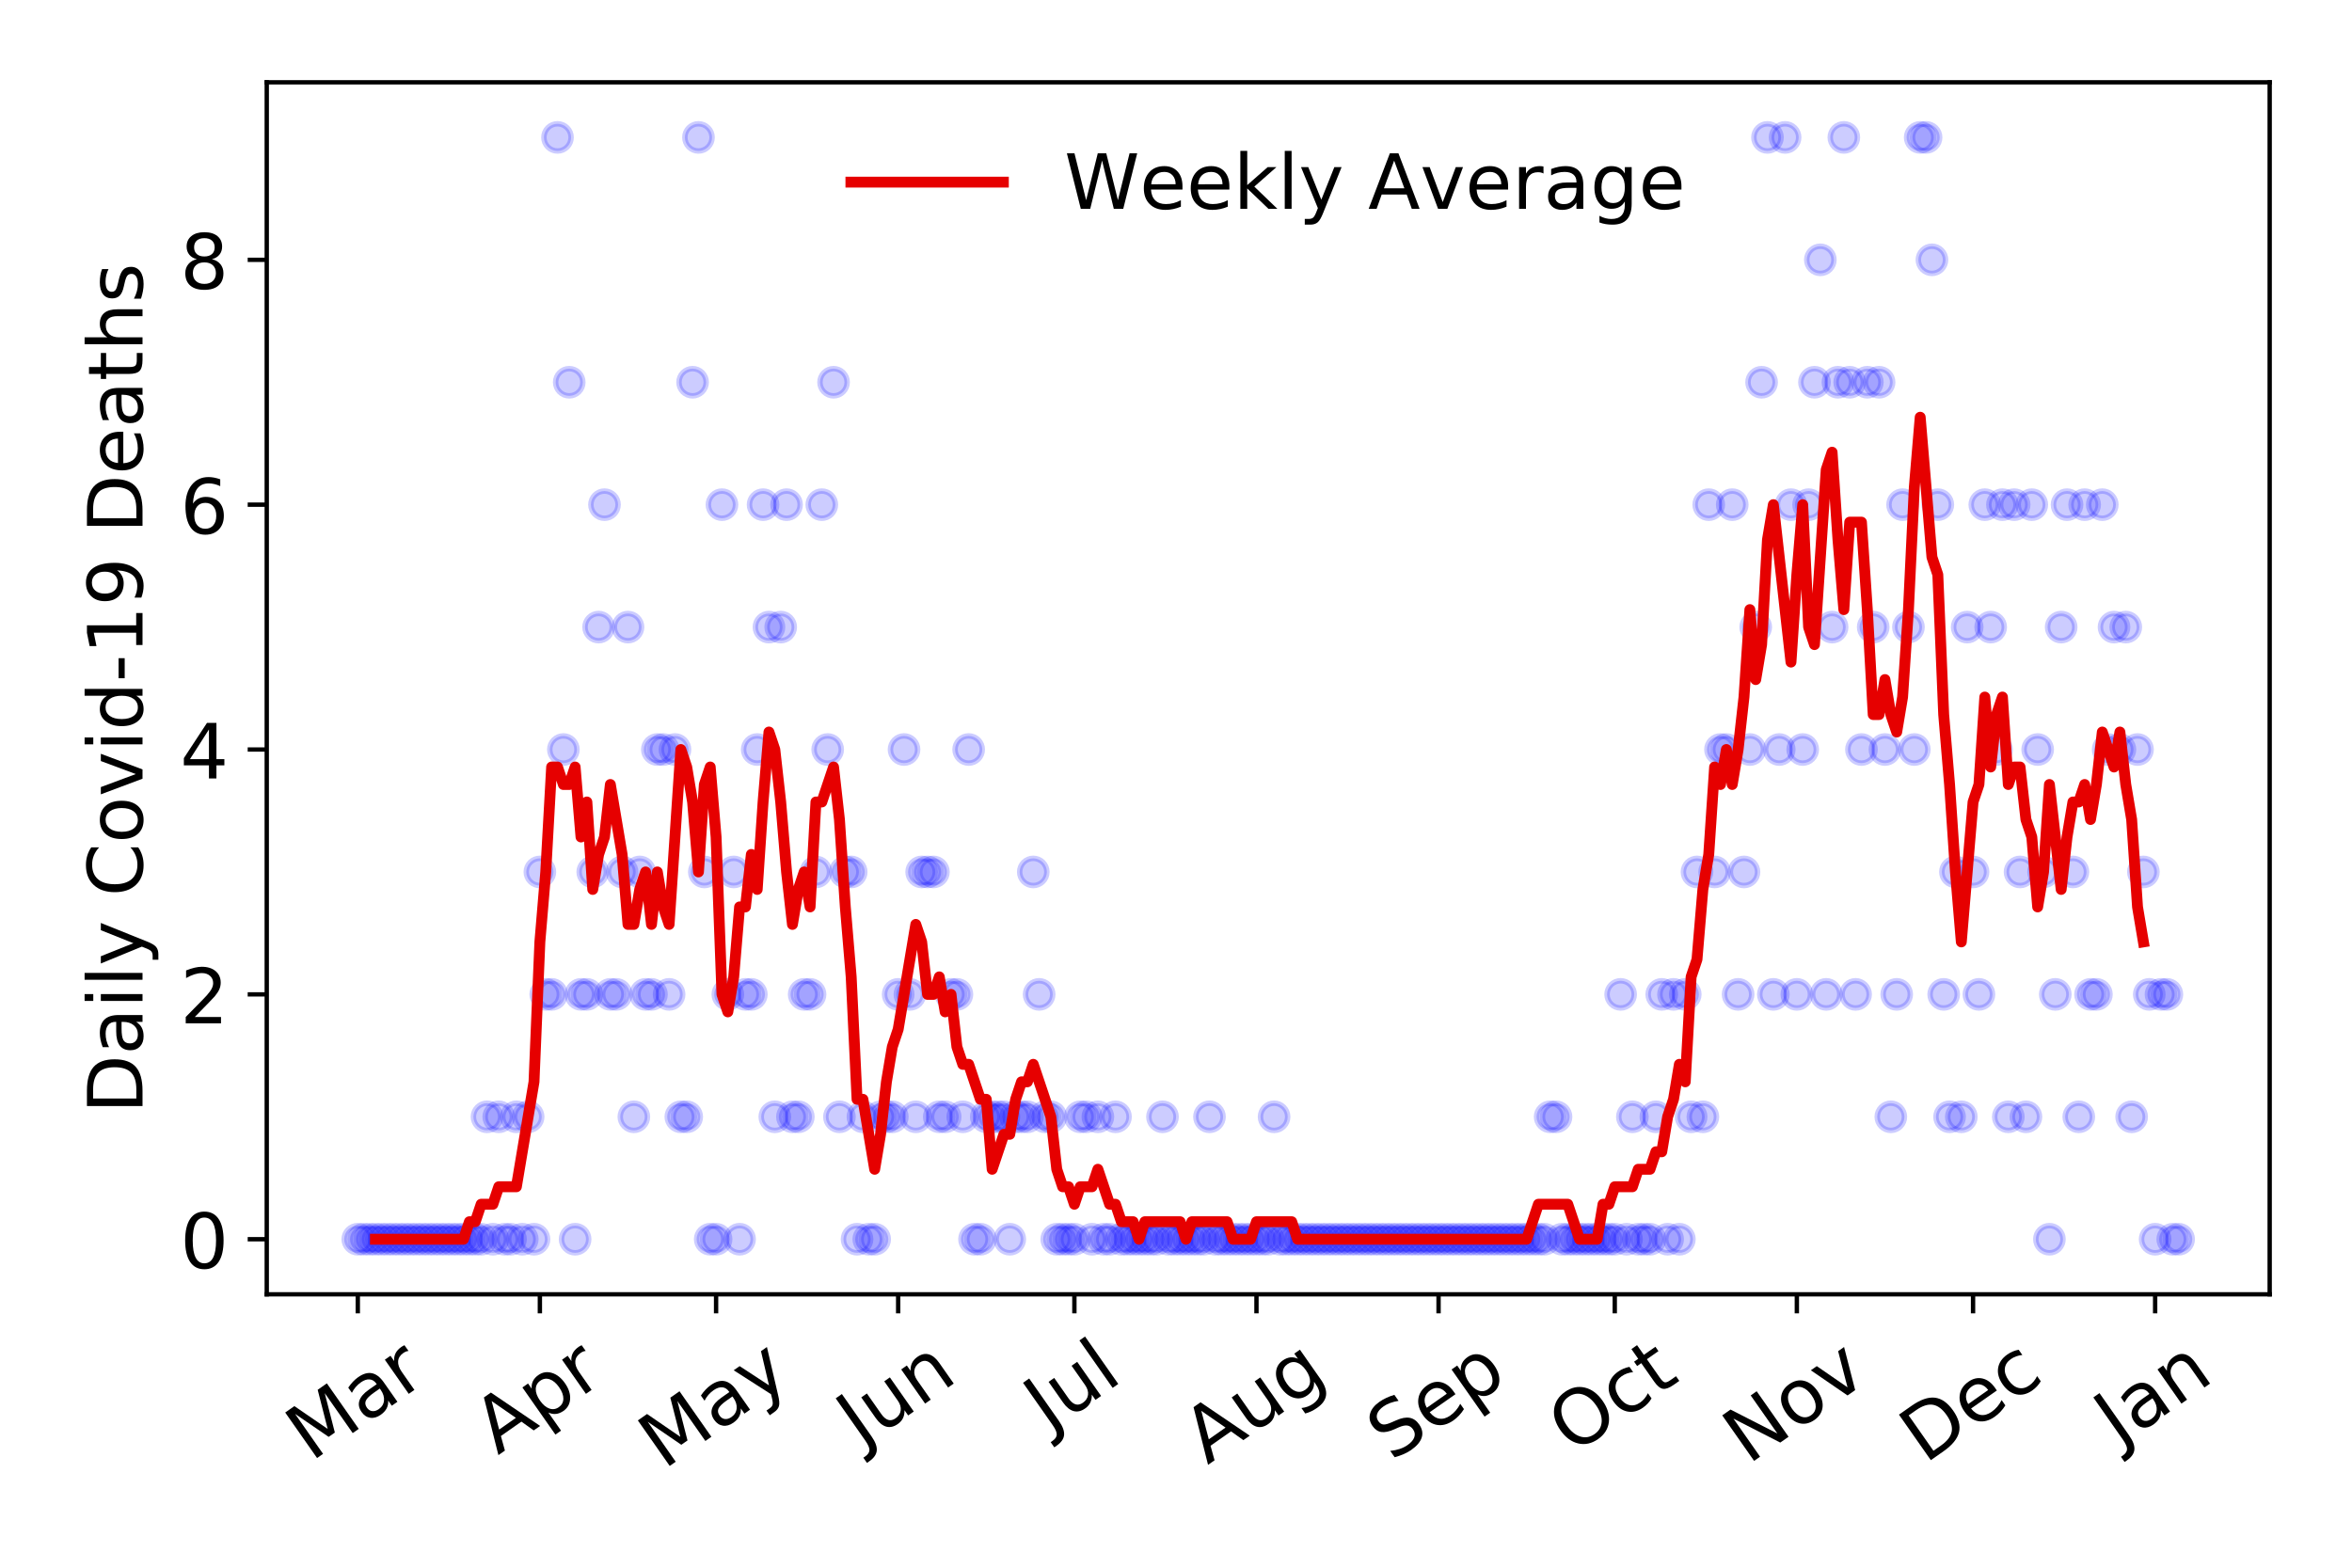 <?xml version="1.0" encoding="utf-8" standalone="no"?>
<!DOCTYPE svg PUBLIC "-//W3C//DTD SVG 1.1//EN"
  "http://www.w3.org/Graphics/SVG/1.1/DTD/svg11.dtd">
<!-- Created with matplotlib (https://matplotlib.org/) -->
<svg height="288pt" version="1.1" viewBox="0 0 432 288" width="432pt" xmlns="http://www.w3.org/2000/svg" xmlns:xlink="http://www.w3.org/1999/xlink">
 <defs>
  <style type="text/css">
*{stroke-linecap:butt;stroke-linejoin:round;}
  </style>
 </defs>
 <g id="figure_1">
  <g id="patch_1">
   <path d="M 0 288 
L 432 288 
L 432 0 
L 0 0 
z
" style="fill:#ffffff;"/>
  </g>
  <g id="axes_1">
   <g id="patch_2">
    <path d="M 48.995 237.778 
L 416.88 237.778 
L 416.88 15.12 
L 48.995 15.12 
z
" style="fill:#ffffff;"/>
   </g>
   <g id="matplotlib.axis_1">
    <g id="xtick_1">
     <g id="line2d_1">
      <defs>
       <path d="M 0 0 
L 0 3.5 
" id="m57661250f7" style="stroke:#000000;stroke-width:0.8;"/>
      </defs>
      <g>
       <use style="stroke:#000000;stroke-width:0.8;" x="65.717" xlink:href="#m57661250f7" y="237.778"/>
      </g>
     </g>
     <g id="text_1">
      <!-- Mar -->
      <defs>
       <path d="M 9.812 72.906 
L 24.516 72.906 
L 43.109 23.297 
L 61.812 72.906 
L 76.516 72.906 
L 76.516 0 
L 66.891 0 
L 66.891 64.016 
L 48.094 14.016 
L 38.188 14.016 
L 19.391 64.016 
L 19.391 0 
L 9.812 0 
z
" id="DejaVuSans-77"/>
       <path d="M 34.281 27.484 
Q 23.391 27.484 19.188 25 
Q 14.984 22.516 14.984 16.5 
Q 14.984 11.719 18.141 8.906 
Q 21.297 6.109 26.703 6.109 
Q 34.188 6.109 38.703 11.406 
Q 43.219 16.703 43.219 25.484 
L 43.219 27.484 
z
M 52.203 31.203 
L 52.203 0 
L 43.219 0 
L 43.219 8.297 
Q 40.141 3.328 35.547 0.953 
Q 30.953 -1.422 24.312 -1.422 
Q 15.922 -1.422 10.953 3.297 
Q 6 8.016 6 15.922 
Q 6 25.141 12.172 29.828 
Q 18.359 34.516 30.609 34.516 
L 43.219 34.516 
L 43.219 35.406 
Q 43.219 41.609 39.141 45 
Q 35.062 48.391 27.688 48.391 
Q 23 48.391 18.547 47.266 
Q 14.109 46.141 10.016 43.891 
L 10.016 52.203 
Q 14.938 54.109 19.578 55.047 
Q 24.219 56 28.609 56 
Q 40.484 56 46.344 49.844 
Q 52.203 43.703 52.203 31.203 
z
" id="DejaVuSans-97"/>
       <path d="M 41.109 46.297 
Q 39.594 47.172 37.812 47.578 
Q 36.031 48 33.891 48 
Q 26.266 48 22.188 43.047 
Q 18.109 38.094 18.109 28.812 
L 18.109 0 
L 9.078 0 
L 9.078 54.688 
L 18.109 54.688 
L 18.109 46.188 
Q 20.953 51.172 25.484 53.578 
Q 30.031 56 36.531 56 
Q 37.453 56 38.578 55.875 
Q 39.703 55.766 41.062 55.516 
z
" id="DejaVuSans-114"/>
      </defs>
      <g transform="translate(57.114 268.643)rotate(-35)scale(0.14 -0.14)">
       <use xlink:href="#DejaVuSans-77"/>
       <use x="86.279" xlink:href="#DejaVuSans-97"/>
       <use x="147.559" xlink:href="#DejaVuSans-114"/>
      </g>
     </g>
    </g>
    <g id="xtick_2">
     <g id="line2d_2">
      <g>
       <use style="stroke:#000000;stroke-width:0.8;" x="99.161" xlink:href="#m57661250f7" y="237.778"/>
      </g>
     </g>
     <g id="text_2">
      <!-- Apr -->
      <defs>
       <path d="M 34.188 63.188 
L 20.797 26.906 
L 47.609 26.906 
z
M 28.609 72.906 
L 39.797 72.906 
L 67.578 0 
L 57.328 0 
L 50.688 18.703 
L 17.828 18.703 
L 11.188 0 
L 0.781 0 
z
" id="DejaVuSans-65"/>
       <path d="M 18.109 8.203 
L 18.109 -20.797 
L 9.078 -20.797 
L 9.078 54.688 
L 18.109 54.688 
L 18.109 46.391 
Q 20.953 51.266 25.266 53.625 
Q 29.594 56 35.594 56 
Q 45.562 56 51.781 48.094 
Q 58.016 40.188 58.016 27.297 
Q 58.016 14.406 51.781 6.484 
Q 45.562 -1.422 35.594 -1.422 
Q 29.594 -1.422 25.266 0.953 
Q 20.953 3.328 18.109 8.203 
z
M 48.688 27.297 
Q 48.688 37.203 44.609 42.844 
Q 40.531 48.484 33.406 48.484 
Q 26.266 48.484 22.188 42.844 
Q 18.109 37.203 18.109 27.297 
Q 18.109 17.391 22.188 11.75 
Q 26.266 6.109 33.406 6.109 
Q 40.531 6.109 44.609 11.75 
Q 48.688 17.391 48.688 27.297 
z
" id="DejaVuSans-112"/>
      </defs>
      <g transform="translate(91.457 267.384)rotate(-35)scale(0.14 -0.14)">
       <use xlink:href="#DejaVuSans-65"/>
       <use x="68.408" xlink:href="#DejaVuSans-112"/>
       <use x="131.885" xlink:href="#DejaVuSans-114"/>
      </g>
     </g>
    </g>
    <g id="xtick_3">
     <g id="line2d_3">
      <g>
       <use style="stroke:#000000;stroke-width:0.8;" x="131.526" xlink:href="#m57661250f7" y="237.778"/>
      </g>
     </g>
     <g id="text_3">
      <!-- May -->
      <defs>
       <path d="M 32.172 -5.078 
Q 28.375 -14.844 24.75 -17.812 
Q 21.141 -20.797 15.094 -20.797 
L 7.906 -20.797 
L 7.906 -13.281 
L 13.188 -13.281 
Q 16.891 -13.281 18.938 -11.516 
Q 21 -9.766 23.484 -3.219 
L 25.094 0.875 
L 2.984 54.688 
L 12.5 54.688 
L 29.594 11.922 
L 46.688 54.688 
L 56.203 54.688 
z
" id="DejaVuSans-121"/>
      </defs>
      <g transform="translate(121.887 270.094)rotate(-35)scale(0.14 -0.14)">
       <use xlink:href="#DejaVuSans-77"/>
       <use x="86.279" xlink:href="#DejaVuSans-97"/>
       <use x="147.559" xlink:href="#DejaVuSans-121"/>
      </g>
     </g>
    </g>
    <g id="xtick_4">
     <g id="line2d_4">
      <g>
       <use style="stroke:#000000;stroke-width:0.8;" x="164.97" xlink:href="#m57661250f7" y="237.778"/>
      </g>
     </g>
     <g id="text_4">
      <!-- Jun -->
      <defs>
       <path d="M 9.812 72.906 
L 19.672 72.906 
L 19.672 5.078 
Q 19.672 -8.109 14.672 -14.062 
Q 9.672 -20.016 -1.422 -20.016 
L -5.172 -20.016 
L -5.172 -11.719 
L -2.094 -11.719 
Q 4.438 -11.719 7.125 -8.047 
Q 9.812 -4.391 9.812 5.078 
z
" id="DejaVuSans-74"/>
       <path d="M 8.5 21.578 
L 8.5 54.688 
L 17.484 54.688 
L 17.484 21.922 
Q 17.484 14.156 20.5 10.266 
Q 23.531 6.391 29.594 6.391 
Q 36.859 6.391 41.078 11.031 
Q 45.312 15.672 45.312 23.688 
L 45.312 54.688 
L 54.297 54.688 
L 54.297 0 
L 45.312 0 
L 45.312 8.406 
Q 42.047 3.422 37.719 1 
Q 33.406 -1.422 27.688 -1.422 
Q 18.266 -1.422 13.375 4.438 
Q 8.5 10.297 8.5 21.578 
z
M 31.109 56 
z
" id="DejaVuSans-117"/>
       <path d="M 54.891 33.016 
L 54.891 0 
L 45.906 0 
L 45.906 32.719 
Q 45.906 40.484 42.875 44.328 
Q 39.844 48.188 33.797 48.188 
Q 26.516 48.188 22.312 43.547 
Q 18.109 38.922 18.109 30.906 
L 18.109 0 
L 9.078 0 
L 9.078 54.688 
L 18.109 54.688 
L 18.109 46.188 
Q 21.344 51.125 25.703 53.562 
Q 30.078 56 35.797 56 
Q 45.219 56 50.047 50.172 
Q 54.891 44.344 54.891 33.016 
z
" id="DejaVuSans-110"/>
      </defs>
      <g transform="translate(158.227 266.039)rotate(-35)scale(0.14 -0.14)">
       <use xlink:href="#DejaVuSans-74"/>
       <use x="29.492" xlink:href="#DejaVuSans-117"/>
       <use x="92.871" xlink:href="#DejaVuSans-110"/>
      </g>
     </g>
    </g>
    <g id="xtick_5">
     <g id="line2d_5">
      <g>
       <use style="stroke:#000000;stroke-width:0.8;" x="197.336" xlink:href="#m57661250f7" y="237.778"/>
      </g>
     </g>
     <g id="text_5">
      <!-- Jul -->
      <defs>
       <path d="M 9.422 75.984 
L 18.406 75.984 
L 18.406 0 
L 9.422 0 
z
" id="DejaVuSans-108"/>
      </defs>
      <g transform="translate(192.633 263.181)rotate(-35)scale(0.14 -0.14)">
       <use xlink:href="#DejaVuSans-74"/>
       <use x="29.492" xlink:href="#DejaVuSans-117"/>
       <use x="92.871" xlink:href="#DejaVuSans-108"/>
      </g>
     </g>
    </g>
    <g id="xtick_6">
     <g id="line2d_6">
      <g>
       <use style="stroke:#000000;stroke-width:0.8;" x="230.78" xlink:href="#m57661250f7" y="237.778"/>
      </g>
     </g>
     <g id="text_6">
      <!-- Aug -->
      <defs>
       <path d="M 45.406 27.984 
Q 45.406 37.75 41.375 43.109 
Q 37.359 48.484 30.078 48.484 
Q 22.859 48.484 18.828 43.109 
Q 14.797 37.75 14.797 27.984 
Q 14.797 18.266 18.828 12.891 
Q 22.859 7.516 30.078 7.516 
Q 37.359 7.516 41.375 12.891 
Q 45.406 18.266 45.406 27.984 
z
M 54.391 6.781 
Q 54.391 -7.172 48.188 -13.984 
Q 42 -20.797 29.203 -20.797 
Q 24.469 -20.797 20.266 -20.094 
Q 16.062 -19.391 12.109 -17.922 
L 12.109 -9.188 
Q 16.062 -11.328 19.922 -12.344 
Q 23.781 -13.375 27.781 -13.375 
Q 36.625 -13.375 41.016 -8.766 
Q 45.406 -4.156 45.406 5.172 
L 45.406 9.625 
Q 42.625 4.781 38.281 2.391 
Q 33.938 0 27.875 0 
Q 17.828 0 11.672 7.656 
Q 5.516 15.328 5.516 27.984 
Q 5.516 40.672 11.672 48.328 
Q 17.828 56 27.875 56 
Q 33.938 56 38.281 53.609 
Q 42.625 51.219 45.406 46.391 
L 45.406 54.688 
L 54.391 54.688 
z
" id="DejaVuSans-103"/>
      </defs>
      <g transform="translate(221.799 269.172)rotate(-35)scale(0.14 -0.14)">
       <use xlink:href="#DejaVuSans-65"/>
       <use x="68.408" xlink:href="#DejaVuSans-117"/>
       <use x="131.787" xlink:href="#DejaVuSans-103"/>
      </g>
     </g>
    </g>
    <g id="xtick_7">
     <g id="line2d_7">
      <g>
       <use style="stroke:#000000;stroke-width:0.8;" x="264.224" xlink:href="#m57661250f7" y="237.778"/>
      </g>
     </g>
     <g id="text_7">
      <!-- Sep -->
      <defs>
       <path d="M 53.516 70.516 
L 53.516 60.891 
Q 47.906 63.578 42.922 64.891 
Q 37.938 66.219 33.297 66.219 
Q 25.25 66.219 20.875 63.094 
Q 16.5 59.969 16.5 54.203 
Q 16.5 49.359 19.406 46.891 
Q 22.312 44.438 30.422 42.922 
L 36.375 41.703 
Q 47.406 39.594 52.656 34.297 
Q 57.906 29 57.906 20.125 
Q 57.906 9.516 50.797 4.047 
Q 43.703 -1.422 29.984 -1.422 
Q 24.812 -1.422 18.969 -0.25 
Q 13.141 0.922 6.891 3.219 
L 6.891 13.375 
Q 12.891 10.016 18.656 8.297 
Q 24.422 6.594 29.984 6.594 
Q 38.422 6.594 43.016 9.906 
Q 47.609 13.234 47.609 19.391 
Q 47.609 24.75 44.312 27.781 
Q 41.016 30.812 33.5 32.328 
L 27.484 33.5 
Q 16.453 35.688 11.516 40.375 
Q 6.594 45.062 6.594 53.422 
Q 6.594 63.094 13.406 68.656 
Q 20.219 74.219 32.172 74.219 
Q 37.312 74.219 42.625 73.281 
Q 47.953 72.359 53.516 70.516 
z
" id="DejaVuSans-83"/>
       <path d="M 56.203 29.594 
L 56.203 25.203 
L 14.891 25.203 
Q 15.484 15.922 20.484 11.062 
Q 25.484 6.203 34.422 6.203 
Q 39.594 6.203 44.453 7.469 
Q 49.312 8.734 54.109 11.281 
L 54.109 2.781 
Q 49.266 0.734 44.188 -0.344 
Q 39.109 -1.422 33.891 -1.422 
Q 20.797 -1.422 13.156 6.188 
Q 5.516 13.812 5.516 26.812 
Q 5.516 40.234 12.766 48.109 
Q 20.016 56 32.328 56 
Q 43.359 56 49.781 48.891 
Q 56.203 41.797 56.203 29.594 
z
M 47.219 32.234 
Q 47.125 39.594 43.094 43.984 
Q 39.062 48.391 32.422 48.391 
Q 24.906 48.391 20.391 44.141 
Q 15.875 39.891 15.188 32.172 
z
" id="DejaVuSans-101"/>
      </defs>
      <g transform="translate(255.631 268.629)rotate(-35)scale(0.14 -0.14)">
       <use xlink:href="#DejaVuSans-83"/>
       <use x="63.477" xlink:href="#DejaVuSans-101"/>
       <use x="125" xlink:href="#DejaVuSans-112"/>
      </g>
     </g>
    </g>
    <g id="xtick_8">
     <g id="line2d_8">
      <g>
       <use style="stroke:#000000;stroke-width:0.8;" x="296.589" xlink:href="#m57661250f7" y="237.778"/>
      </g>
     </g>
     <g id="text_8">
      <!-- Oct -->
      <defs>
       <path d="M 39.406 66.219 
Q 28.656 66.219 22.328 58.203 
Q 16.016 50.203 16.016 36.375 
Q 16.016 22.609 22.328 14.594 
Q 28.656 6.594 39.406 6.594 
Q 50.141 6.594 56.422 14.594 
Q 62.703 22.609 62.703 36.375 
Q 62.703 50.203 56.422 58.203 
Q 50.141 66.219 39.406 66.219 
z
M 39.406 74.219 
Q 54.734 74.219 63.906 63.938 
Q 73.094 53.656 73.094 36.375 
Q 73.094 19.141 63.906 8.859 
Q 54.734 -1.422 39.406 -1.422 
Q 24.031 -1.422 14.812 8.828 
Q 5.609 19.094 5.609 36.375 
Q 5.609 53.656 14.812 63.938 
Q 24.031 74.219 39.406 74.219 
z
" id="DejaVuSans-79"/>
       <path d="M 48.781 52.594 
L 48.781 44.188 
Q 44.969 46.297 41.141 47.344 
Q 37.312 48.391 33.406 48.391 
Q 24.656 48.391 19.812 42.844 
Q 14.984 37.312 14.984 27.297 
Q 14.984 17.281 19.812 11.734 
Q 24.656 6.203 33.406 6.203 
Q 37.312 6.203 41.141 7.25 
Q 44.969 8.297 48.781 10.406 
L 48.781 2.094 
Q 45.016 0.344 40.984 -0.531 
Q 36.969 -1.422 32.422 -1.422 
Q 20.062 -1.422 12.781 6.344 
Q 5.516 14.109 5.516 27.297 
Q 5.516 40.672 12.859 48.328 
Q 20.219 56 33.016 56 
Q 37.156 56 41.109 55.141 
Q 45.062 54.297 48.781 52.594 
z
" id="DejaVuSans-99"/>
       <path d="M 18.312 70.219 
L 18.312 54.688 
L 36.812 54.688 
L 36.812 47.703 
L 18.312 47.703 
L 18.312 18.016 
Q 18.312 11.328 20.141 9.422 
Q 21.969 7.516 27.594 7.516 
L 36.812 7.516 
L 36.812 0 
L 27.594 0 
Q 17.188 0 13.234 3.875 
Q 9.281 7.766 9.281 18.016 
L 9.281 47.703 
L 2.688 47.703 
L 2.688 54.688 
L 9.281 54.688 
L 9.281 70.219 
z
" id="DejaVuSans-116"/>
      </defs>
      <g transform="translate(288.89 267.377)rotate(-35)scale(0.14 -0.14)">
       <use xlink:href="#DejaVuSans-79"/>
       <use x="78.711" xlink:href="#DejaVuSans-99"/>
       <use x="133.691" xlink:href="#DejaVuSans-116"/>
      </g>
     </g>
    </g>
    <g id="xtick_9">
     <g id="line2d_9">
      <g>
       <use style="stroke:#000000;stroke-width:0.8;" x="330.033" xlink:href="#m57661250f7" y="237.778"/>
      </g>
     </g>
     <g id="text_9">
      <!-- Nov -->
      <defs>
       <path d="M 9.812 72.906 
L 23.094 72.906 
L 55.422 11.922 
L 55.422 72.906 
L 64.984 72.906 
L 64.984 0 
L 51.703 0 
L 19.391 60.984 
L 19.391 0 
L 9.812 0 
z
" id="DejaVuSans-78"/>
       <path d="M 30.609 48.391 
Q 23.391 48.391 19.188 42.75 
Q 14.984 37.109 14.984 27.297 
Q 14.984 17.484 19.156 11.844 
Q 23.344 6.203 30.609 6.203 
Q 37.797 6.203 41.984 11.859 
Q 46.188 17.531 46.188 27.297 
Q 46.188 37.016 41.984 42.703 
Q 37.797 48.391 30.609 48.391 
z
M 30.609 56 
Q 42.328 56 49.016 48.375 
Q 55.719 40.766 55.719 27.297 
Q 55.719 13.875 49.016 6.219 
Q 42.328 -1.422 30.609 -1.422 
Q 18.844 -1.422 12.172 6.219 
Q 5.516 13.875 5.516 27.297 
Q 5.516 40.766 12.172 48.375 
Q 18.844 56 30.609 56 
z
" id="DejaVuSans-111"/>
       <path d="M 2.984 54.688 
L 12.5 54.688 
L 29.594 8.797 
L 46.688 54.688 
L 56.203 54.688 
L 35.688 0 
L 23.484 0 
z
" id="DejaVuSans-118"/>
      </defs>
      <g transform="translate(321.057 269.166)rotate(-35)scale(0.14 -0.14)">
       <use xlink:href="#DejaVuSans-78"/>
       <use x="74.805" xlink:href="#DejaVuSans-111"/>
       <use x="135.986" xlink:href="#DejaVuSans-118"/>
      </g>
     </g>
    </g>
    <g id="xtick_10">
     <g id="line2d_10">
      <g>
       <use style="stroke:#000000;stroke-width:0.8;" x="362.398" xlink:href="#m57661250f7" y="237.778"/>
      </g>
     </g>
     <g id="text_10">
      <!-- Dec -->
      <defs>
       <path d="M 19.672 64.797 
L 19.672 8.109 
L 31.594 8.109 
Q 46.688 8.109 53.688 14.938 
Q 60.688 21.781 60.688 36.531 
Q 60.688 51.172 53.688 57.984 
Q 46.688 64.797 31.594 64.797 
z
M 9.812 72.906 
L 30.078 72.906 
Q 51.266 72.906 61.172 64.094 
Q 71.094 55.281 71.094 36.531 
Q 71.094 17.672 61.125 8.828 
Q 51.172 0 30.078 0 
L 9.812 0 
z
" id="DejaVuSans-68"/>
      </defs>
      <g transform="translate(353.518 269.032)rotate(-35)scale(0.14 -0.14)">
       <use xlink:href="#DejaVuSans-68"/>
       <use x="77.002" xlink:href="#DejaVuSans-101"/>
       <use x="138.525" xlink:href="#DejaVuSans-99"/>
      </g>
     </g>
    </g>
    <g id="xtick_11">
     <g id="line2d_11">
      <g>
       <use style="stroke:#000000;stroke-width:0.8;" x="395.843" xlink:href="#m57661250f7" y="237.778"/>
      </g>
     </g>
     <g id="text_11">
      <!-- Jan -->
      <g transform="translate(389.219 265.871)rotate(-35)scale(0.14 -0.14)">
       <use xlink:href="#DejaVuSans-74"/>
       <use x="29.492" xlink:href="#DejaVuSans-97"/>
       <use x="90.771" xlink:href="#DejaVuSans-110"/>
      </g>
     </g>
    </g>
   </g>
   <g id="matplotlib.axis_2">
    <g id="ytick_1">
     <g id="line2d_12">
      <defs>
       <path d="M 0 0 
L -3.5 0 
" id="m225b9674f7" style="stroke:#000000;stroke-width:0.8;"/>
      </defs>
      <g>
       <use style="stroke:#000000;stroke-width:0.8;" x="48.995" xlink:href="#m225b9674f7" y="227.657"/>
      </g>
     </g>
     <g id="text_12">
      <!-- 0 -->
      <defs>
       <path d="M 31.781 66.406 
Q 24.172 66.406 20.328 58.906 
Q 16.5 51.422 16.5 36.375 
Q 16.5 21.391 20.328 13.891 
Q 24.172 6.391 31.781 6.391 
Q 39.453 6.391 43.281 13.891 
Q 47.125 21.391 47.125 36.375 
Q 47.125 51.422 43.281 58.906 
Q 39.453 66.406 31.781 66.406 
z
M 31.781 74.219 
Q 44.047 74.219 50.516 64.516 
Q 56.984 54.828 56.984 36.375 
Q 56.984 17.969 50.516 8.266 
Q 44.047 -1.422 31.781 -1.422 
Q 19.531 -1.422 13.062 8.266 
Q 6.594 17.969 6.594 36.375 
Q 6.594 54.828 13.062 64.516 
Q 19.531 74.219 31.781 74.219 
z
" id="DejaVuSans-48"/>
      </defs>
      <g transform="translate(33.087 232.976)scale(0.14 -0.14)">
       <use xlink:href="#DejaVuSans-48"/>
      </g>
     </g>
    </g>
    <g id="ytick_2">
     <g id="line2d_13">
      <g>
       <use style="stroke:#000000;stroke-width:0.8;" x="48.995" xlink:href="#m225b9674f7" y="182.676"/>
      </g>
     </g>
     <g id="text_13">
      <!-- 2 -->
      <defs>
       <path d="M 19.188 8.297 
L 53.609 8.297 
L 53.609 0 
L 7.328 0 
L 7.328 8.297 
Q 12.938 14.109 22.625 23.891 
Q 32.328 33.688 34.812 36.531 
Q 39.547 41.844 41.422 45.531 
Q 43.312 49.219 43.312 52.781 
Q 43.312 58.594 39.234 62.25 
Q 35.156 65.922 28.609 65.922 
Q 23.969 65.922 18.812 64.312 
Q 13.672 62.703 7.812 59.422 
L 7.812 69.391 
Q 13.766 71.781 18.938 73 
Q 24.125 74.219 28.422 74.219 
Q 39.75 74.219 46.484 68.547 
Q 53.219 62.891 53.219 53.422 
Q 53.219 48.922 51.531 44.891 
Q 49.859 40.875 45.406 35.406 
Q 44.188 33.984 37.641 27.219 
Q 31.109 20.453 19.188 8.297 
z
" id="DejaVuSans-50"/>
      </defs>
      <g transform="translate(33.087 187.995)scale(0.14 -0.14)">
       <use xlink:href="#DejaVuSans-50"/>
      </g>
     </g>
    </g>
    <g id="ytick_3">
     <g id="line2d_14">
      <g>
       <use style="stroke:#000000;stroke-width:0.8;" x="48.995" xlink:href="#m225b9674f7" y="137.694"/>
      </g>
     </g>
     <g id="text_14">
      <!-- 4 -->
      <defs>
       <path d="M 37.797 64.312 
L 12.891 25.391 
L 37.797 25.391 
z
M 35.203 72.906 
L 47.609 72.906 
L 47.609 25.391 
L 58.016 25.391 
L 58.016 17.188 
L 47.609 17.188 
L 47.609 0 
L 37.797 0 
L 37.797 17.188 
L 4.891 17.188 
L 4.891 26.703 
z
" id="DejaVuSans-52"/>
      </defs>
      <g transform="translate(33.087 143.013)scale(0.14 -0.14)">
       <use xlink:href="#DejaVuSans-52"/>
      </g>
     </g>
    </g>
    <g id="ytick_4">
     <g id="line2d_15">
      <g>
       <use style="stroke:#000000;stroke-width:0.8;" x="48.995" xlink:href="#m225b9674f7" y="92.713"/>
      </g>
     </g>
     <g id="text_15">
      <!-- 6 -->
      <defs>
       <path d="M 33.016 40.375 
Q 26.375 40.375 22.484 35.828 
Q 18.609 31.297 18.609 23.391 
Q 18.609 15.531 22.484 10.953 
Q 26.375 6.391 33.016 6.391 
Q 39.656 6.391 43.531 10.953 
Q 47.406 15.531 47.406 23.391 
Q 47.406 31.297 43.531 35.828 
Q 39.656 40.375 33.016 40.375 
z
M 52.594 71.297 
L 52.594 62.312 
Q 48.875 64.062 45.094 64.984 
Q 41.312 65.922 37.594 65.922 
Q 27.828 65.922 22.672 59.328 
Q 17.531 52.734 16.797 39.406 
Q 19.672 43.656 24.016 45.922 
Q 28.375 48.188 33.594 48.188 
Q 44.578 48.188 50.953 41.516 
Q 57.328 34.859 57.328 23.391 
Q 57.328 12.156 50.688 5.359 
Q 44.047 -1.422 33.016 -1.422 
Q 20.359 -1.422 13.672 8.266 
Q 6.984 17.969 6.984 36.375 
Q 6.984 53.656 15.188 63.938 
Q 23.391 74.219 37.203 74.219 
Q 40.922 74.219 44.703 73.484 
Q 48.484 72.75 52.594 71.297 
z
" id="DejaVuSans-54"/>
      </defs>
      <g transform="translate(33.087 98.032)scale(0.14 -0.14)">
       <use xlink:href="#DejaVuSans-54"/>
      </g>
     </g>
    </g>
    <g id="ytick_5">
     <g id="line2d_16">
      <g>
       <use style="stroke:#000000;stroke-width:0.8;" x="48.995" xlink:href="#m225b9674f7" y="47.732"/>
      </g>
     </g>
     <g id="text_16">
      <!-- 8 -->
      <defs>
       <path d="M 31.781 34.625 
Q 24.75 34.625 20.719 30.859 
Q 16.703 27.094 16.703 20.516 
Q 16.703 13.922 20.719 10.156 
Q 24.75 6.391 31.781 6.391 
Q 38.812 6.391 42.859 10.172 
Q 46.922 13.969 46.922 20.516 
Q 46.922 27.094 42.891 30.859 
Q 38.875 34.625 31.781 34.625 
z
M 21.922 38.812 
Q 15.578 40.375 12.031 44.719 
Q 8.5 49.078 8.5 55.328 
Q 8.5 64.062 14.719 69.141 
Q 20.953 74.219 31.781 74.219 
Q 42.672 74.219 48.875 69.141 
Q 55.078 64.062 55.078 55.328 
Q 55.078 49.078 51.531 44.719 
Q 48 40.375 41.703 38.812 
Q 48.828 37.156 52.797 32.312 
Q 56.781 27.484 56.781 20.516 
Q 56.781 9.906 50.312 4.234 
Q 43.844 -1.422 31.781 -1.422 
Q 19.734 -1.422 13.25 4.234 
Q 6.781 9.906 6.781 20.516 
Q 6.781 27.484 10.781 32.312 
Q 14.797 37.156 21.922 38.812 
z
M 18.312 54.391 
Q 18.312 48.734 21.844 45.562 
Q 25.391 42.391 31.781 42.391 
Q 38.141 42.391 41.719 45.562 
Q 45.312 48.734 45.312 54.391 
Q 45.312 60.062 41.719 63.234 
Q 38.141 66.406 31.781 66.406 
Q 25.391 66.406 21.844 63.234 
Q 18.312 60.062 18.312 54.391 
z
" id="DejaVuSans-56"/>
      </defs>
      <g transform="translate(33.087 53.05)scale(0.14 -0.14)">
       <use xlink:href="#DejaVuSans-56"/>
      </g>
     </g>
    </g>
    <g id="text_17">
     <!-- Daily Covid-19 Deaths -->
     <defs>
      <path d="M 9.422 54.688 
L 18.406 54.688 
L 18.406 0 
L 9.422 0 
z
M 9.422 75.984 
L 18.406 75.984 
L 18.406 64.594 
L 9.422 64.594 
z
" id="DejaVuSans-105"/>
      <path id="DejaVuSans-32"/>
      <path d="M 64.406 67.281 
L 64.406 56.891 
Q 59.422 61.531 53.781 63.812 
Q 48.141 66.109 41.797 66.109 
Q 29.297 66.109 22.656 58.469 
Q 16.016 50.828 16.016 36.375 
Q 16.016 21.969 22.656 14.328 
Q 29.297 6.688 41.797 6.688 
Q 48.141 6.688 53.781 8.984 
Q 59.422 11.281 64.406 15.922 
L 64.406 5.609 
Q 59.234 2.094 53.438 0.328 
Q 47.656 -1.422 41.219 -1.422 
Q 24.656 -1.422 15.125 8.703 
Q 5.609 18.844 5.609 36.375 
Q 5.609 53.953 15.125 64.078 
Q 24.656 74.219 41.219 74.219 
Q 47.75 74.219 53.531 72.484 
Q 59.328 70.75 64.406 67.281 
z
" id="DejaVuSans-67"/>
      <path d="M 45.406 46.391 
L 45.406 75.984 
L 54.391 75.984 
L 54.391 0 
L 45.406 0 
L 45.406 8.203 
Q 42.578 3.328 38.25 0.953 
Q 33.938 -1.422 27.875 -1.422 
Q 17.969 -1.422 11.734 6.484 
Q 5.516 14.406 5.516 27.297 
Q 5.516 40.188 11.734 48.094 
Q 17.969 56 27.875 56 
Q 33.938 56 38.25 53.625 
Q 42.578 51.266 45.406 46.391 
z
M 14.797 27.297 
Q 14.797 17.391 18.875 11.75 
Q 22.953 6.109 30.078 6.109 
Q 37.203 6.109 41.297 11.75 
Q 45.406 17.391 45.406 27.297 
Q 45.406 37.203 41.297 42.844 
Q 37.203 48.484 30.078 48.484 
Q 22.953 48.484 18.875 42.844 
Q 14.797 37.203 14.797 27.297 
z
" id="DejaVuSans-100"/>
      <path d="M 4.891 31.391 
L 31.203 31.391 
L 31.203 23.391 
L 4.891 23.391 
z
" id="DejaVuSans-45"/>
      <path d="M 12.406 8.297 
L 28.516 8.297 
L 28.516 63.922 
L 10.984 60.406 
L 10.984 69.391 
L 28.422 72.906 
L 38.281 72.906 
L 38.281 8.297 
L 54.391 8.297 
L 54.391 0 
L 12.406 0 
z
" id="DejaVuSans-49"/>
      <path d="M 10.984 1.516 
L 10.984 10.5 
Q 14.703 8.734 18.5 7.812 
Q 22.312 6.891 25.984 6.891 
Q 35.75 6.891 40.891 13.453 
Q 46.047 20.016 46.781 33.406 
Q 43.953 29.203 39.594 26.953 
Q 35.25 24.703 29.984 24.703 
Q 19.047 24.703 12.672 31.312 
Q 6.297 37.938 6.297 49.422 
Q 6.297 60.641 12.938 67.422 
Q 19.578 74.219 30.609 74.219 
Q 43.266 74.219 49.922 64.516 
Q 56.594 54.828 56.594 36.375 
Q 56.594 19.141 48.406 8.859 
Q 40.234 -1.422 26.422 -1.422 
Q 22.703 -1.422 18.891 -0.688 
Q 15.094 0.047 10.984 1.516 
z
M 30.609 32.422 
Q 37.25 32.422 41.125 36.953 
Q 45.016 41.5 45.016 49.422 
Q 45.016 57.281 41.125 61.844 
Q 37.25 66.406 30.609 66.406 
Q 23.969 66.406 20.094 61.844 
Q 16.219 57.281 16.219 49.422 
Q 16.219 41.5 20.094 36.953 
Q 23.969 32.422 30.609 32.422 
z
" id="DejaVuSans-57"/>
      <path d="M 54.891 33.016 
L 54.891 0 
L 45.906 0 
L 45.906 32.719 
Q 45.906 40.484 42.875 44.328 
Q 39.844 48.188 33.797 48.188 
Q 26.516 48.188 22.312 43.547 
Q 18.109 38.922 18.109 30.906 
L 18.109 0 
L 9.078 0 
L 9.078 75.984 
L 18.109 75.984 
L 18.109 46.188 
Q 21.344 51.125 25.703 53.562 
Q 30.078 56 35.797 56 
Q 45.219 56 50.047 50.172 
Q 54.891 44.344 54.891 33.016 
z
" id="DejaVuSans-104"/>
      <path d="M 44.281 53.078 
L 44.281 44.578 
Q 40.484 46.531 36.375 47.5 
Q 32.281 48.484 27.875 48.484 
Q 21.188 48.484 17.844 46.438 
Q 14.5 44.391 14.5 40.281 
Q 14.5 37.156 16.891 35.375 
Q 19.281 33.594 26.516 31.984 
L 29.594 31.297 
Q 39.156 29.25 43.188 25.516 
Q 47.219 21.781 47.219 15.094 
Q 47.219 7.469 41.188 3.016 
Q 35.156 -1.422 24.609 -1.422 
Q 20.219 -1.422 15.453 -0.562 
Q 10.688 0.297 5.422 2 
L 5.422 11.281 
Q 10.406 8.688 15.234 7.391 
Q 20.062 6.109 24.812 6.109 
Q 31.156 6.109 34.562 8.281 
Q 37.984 10.453 37.984 14.406 
Q 37.984 18.062 35.516 20.016 
Q 33.062 21.969 24.703 23.781 
L 21.578 24.516 
Q 13.234 26.266 9.516 29.906 
Q 5.812 33.547 5.812 39.891 
Q 5.812 47.609 11.281 51.797 
Q 16.75 56 26.812 56 
Q 31.781 56 36.172 55.266 
Q 40.578 54.547 44.281 53.078 
z
" id="DejaVuSans-115"/>
     </defs>
     <g transform="translate(26.176 204.56)rotate(-90)scale(0.14 -0.14)">
      <use xlink:href="#DejaVuSans-68"/>
      <use x="77.002" xlink:href="#DejaVuSans-97"/>
      <use x="138.281" xlink:href="#DejaVuSans-105"/>
      <use x="166.064" xlink:href="#DejaVuSans-108"/>
      <use x="193.848" xlink:href="#DejaVuSans-121"/>
      <use x="253.027" xlink:href="#DejaVuSans-32"/>
      <use x="284.814" xlink:href="#DejaVuSans-67"/>
      <use x="354.639" xlink:href="#DejaVuSans-111"/>
      <use x="415.82" xlink:href="#DejaVuSans-118"/>
      <use x="475" xlink:href="#DejaVuSans-105"/>
      <use x="502.783" xlink:href="#DejaVuSans-100"/>
      <use x="566.26" xlink:href="#DejaVuSans-45"/>
      <use x="602.344" xlink:href="#DejaVuSans-49"/>
      <use x="665.967" xlink:href="#DejaVuSans-57"/>
      <use x="729.59" xlink:href="#DejaVuSans-32"/>
      <use x="761.377" xlink:href="#DejaVuSans-68"/>
      <use x="838.379" xlink:href="#DejaVuSans-101"/>
      <use x="899.902" xlink:href="#DejaVuSans-97"/>
      <use x="961.182" xlink:href="#DejaVuSans-116"/>
      <use x="1000.391" xlink:href="#DejaVuSans-104"/>
      <use x="1063.77" xlink:href="#DejaVuSans-115"/>
     </g>
    </g>
   </g>
   <g id="line2d_17">
    <defs>
     <path d="M 0 2.5 
C 0.663 2.5 1.299 2.237 1.768 1.768 
C 2.237 1.299 2.5 0.663 2.5 0 
C 2.5 -0.663 2.237 -1.299 1.768 -1.768 
C 1.299 -2.237 0.663 -2.5 0 -2.5 
C -0.663 -2.5 -1.299 -2.237 -1.768 -1.768 
C -2.237 -1.299 -2.5 -0.663 -2.5 0 
C -2.5 0.663 -2.237 1.299 -1.768 1.768 
C -1.299 2.237 -0.663 2.5 0 2.5 
z
" id="m40e7059436" style="stroke:#0000ff;stroke-opacity:0.2;"/>
    </defs>
    <g clip-path="url(#p85fc6e3ef5)">
     <use style="fill:#0000ff;fill-opacity:0.2;stroke:#0000ff;stroke-opacity:0.2;" x="65.717" xlink:href="#m40e7059436" y="227.657"/>
     <use style="fill:#0000ff;fill-opacity:0.2;stroke:#0000ff;stroke-opacity:0.2;" x="66.796" xlink:href="#m40e7059436" y="227.657"/>
     <use style="fill:#0000ff;fill-opacity:0.2;stroke:#0000ff;stroke-opacity:0.2;" x="67.875" xlink:href="#m40e7059436" y="227.657"/>
     <use style="fill:#0000ff;fill-opacity:0.2;stroke:#0000ff;stroke-opacity:0.2;" x="68.954" xlink:href="#m40e7059436" y="227.657"/>
     <use style="fill:#0000ff;fill-opacity:0.2;stroke:#0000ff;stroke-opacity:0.2;" x="70.032" xlink:href="#m40e7059436" y="227.657"/>
     <use style="fill:#0000ff;fill-opacity:0.2;stroke:#0000ff;stroke-opacity:0.2;" x="71.111" xlink:href="#m40e7059436" y="227.657"/>
     <use style="fill:#0000ff;fill-opacity:0.2;stroke:#0000ff;stroke-opacity:0.2;" x="72.19" xlink:href="#m40e7059436" y="227.657"/>
     <use style="fill:#0000ff;fill-opacity:0.2;stroke:#0000ff;stroke-opacity:0.2;" x="73.269" xlink:href="#m40e7059436" y="227.657"/>
     <use style="fill:#0000ff;fill-opacity:0.2;stroke:#0000ff;stroke-opacity:0.2;" x="74.348" xlink:href="#m40e7059436" y="227.657"/>
     <use style="fill:#0000ff;fill-opacity:0.2;stroke:#0000ff;stroke-opacity:0.2;" x="75.427" xlink:href="#m40e7059436" y="227.657"/>
     <use style="fill:#0000ff;fill-opacity:0.2;stroke:#0000ff;stroke-opacity:0.2;" x="76.505" xlink:href="#m40e7059436" y="227.657"/>
     <use style="fill:#0000ff;fill-opacity:0.2;stroke:#0000ff;stroke-opacity:0.2;" x="77.584" xlink:href="#m40e7059436" y="227.657"/>
     <use style="fill:#0000ff;fill-opacity:0.2;stroke:#0000ff;stroke-opacity:0.2;" x="78.663" xlink:href="#m40e7059436" y="227.657"/>
     <use style="fill:#0000ff;fill-opacity:0.2;stroke:#0000ff;stroke-opacity:0.2;" x="79.742" xlink:href="#m40e7059436" y="227.657"/>
     <use style="fill:#0000ff;fill-opacity:0.2;stroke:#0000ff;stroke-opacity:0.2;" x="80.821" xlink:href="#m40e7059436" y="227.657"/>
     <use style="fill:#0000ff;fill-opacity:0.2;stroke:#0000ff;stroke-opacity:0.2;" x="81.9" xlink:href="#m40e7059436" y="227.657"/>
     <use style="fill:#0000ff;fill-opacity:0.2;stroke:#0000ff;stroke-opacity:0.2;" x="82.979" xlink:href="#m40e7059436" y="227.657"/>
     <use style="fill:#0000ff;fill-opacity:0.2;stroke:#0000ff;stroke-opacity:0.2;" x="84.057" xlink:href="#m40e7059436" y="227.657"/>
     <use style="fill:#0000ff;fill-opacity:0.2;stroke:#0000ff;stroke-opacity:0.2;" x="85.136" xlink:href="#m40e7059436" y="227.657"/>
     <use style="fill:#0000ff;fill-opacity:0.2;stroke:#0000ff;stroke-opacity:0.2;" x="86.215" xlink:href="#m40e7059436" y="227.657"/>
     <use style="fill:#0000ff;fill-opacity:0.2;stroke:#0000ff;stroke-opacity:0.2;" x="87.294" xlink:href="#m40e7059436" y="227.657"/>
     <use style="fill:#0000ff;fill-opacity:0.2;stroke:#0000ff;stroke-opacity:0.2;" x="88.373" xlink:href="#m40e7059436" y="227.657"/>
     <use style="fill:#0000ff;fill-opacity:0.2;stroke:#0000ff;stroke-opacity:0.2;" x="89.452" xlink:href="#m40e7059436" y="205.167"/>
     <use style="fill:#0000ff;fill-opacity:0.2;stroke:#0000ff;stroke-opacity:0.2;" x="90.53" xlink:href="#m40e7059436" y="227.657"/>
     <use style="fill:#0000ff;fill-opacity:0.2;stroke:#0000ff;stroke-opacity:0.2;" x="91.609" xlink:href="#m40e7059436" y="205.167"/>
     <use style="fill:#0000ff;fill-opacity:0.2;stroke:#0000ff;stroke-opacity:0.2;" x="92.688" xlink:href="#m40e7059436" y="227.657"/>
     <use style="fill:#0000ff;fill-opacity:0.2;stroke:#0000ff;stroke-opacity:0.2;" x="93.767" xlink:href="#m40e7059436" y="227.657"/>
     <use style="fill:#0000ff;fill-opacity:0.2;stroke:#0000ff;stroke-opacity:0.2;" x="94.846" xlink:href="#m40e7059436" y="205.167"/>
     <use style="fill:#0000ff;fill-opacity:0.2;stroke:#0000ff;stroke-opacity:0.2;" x="95.925" xlink:href="#m40e7059436" y="227.657"/>
     <use style="fill:#0000ff;fill-opacity:0.2;stroke:#0000ff;stroke-opacity:0.2;" x="97.003" xlink:href="#m40e7059436" y="205.167"/>
     <use style="fill:#0000ff;fill-opacity:0.2;stroke:#0000ff;stroke-opacity:0.2;" x="98.082" xlink:href="#m40e7059436" y="227.657"/>
     <use style="fill:#0000ff;fill-opacity:0.2;stroke:#0000ff;stroke-opacity:0.2;" x="99.161" xlink:href="#m40e7059436" y="160.185"/>
     <use style="fill:#0000ff;fill-opacity:0.2;stroke:#0000ff;stroke-opacity:0.2;" x="100.24" xlink:href="#m40e7059436" y="182.676"/>
     <use style="fill:#0000ff;fill-opacity:0.2;stroke:#0000ff;stroke-opacity:0.2;" x="101.319" xlink:href="#m40e7059436" y="182.676"/>
     <use style="fill:#0000ff;fill-opacity:0.2;stroke:#0000ff;stroke-opacity:0.2;" x="102.398" xlink:href="#m40e7059436" y="25.241"/>
     <use style="fill:#0000ff;fill-opacity:0.2;stroke:#0000ff;stroke-opacity:0.2;" x="103.477" xlink:href="#m40e7059436" y="137.694"/>
     <use style="fill:#0000ff;fill-opacity:0.2;stroke:#0000ff;stroke-opacity:0.2;" x="104.555" xlink:href="#m40e7059436" y="70.222"/>
     <use style="fill:#0000ff;fill-opacity:0.2;stroke:#0000ff;stroke-opacity:0.2;" x="105.634" xlink:href="#m40e7059436" y="227.657"/>
     <use style="fill:#0000ff;fill-opacity:0.2;stroke:#0000ff;stroke-opacity:0.2;" x="106.713" xlink:href="#m40e7059436" y="182.676"/>
     <use style="fill:#0000ff;fill-opacity:0.2;stroke:#0000ff;stroke-opacity:0.2;" x="107.792" xlink:href="#m40e7059436" y="182.676"/>
     <use style="fill:#0000ff;fill-opacity:0.2;stroke:#0000ff;stroke-opacity:0.2;" x="108.871" xlink:href="#m40e7059436" y="160.185"/>
     <use style="fill:#0000ff;fill-opacity:0.2;stroke:#0000ff;stroke-opacity:0.2;" x="109.95" xlink:href="#m40e7059436" y="115.204"/>
     <use style="fill:#0000ff;fill-opacity:0.2;stroke:#0000ff;stroke-opacity:0.2;" x="111.028" xlink:href="#m40e7059436" y="92.713"/>
     <use style="fill:#0000ff;fill-opacity:0.2;stroke:#0000ff;stroke-opacity:0.2;" x="112.107" xlink:href="#m40e7059436" y="182.676"/>
     <use style="fill:#0000ff;fill-opacity:0.2;stroke:#0000ff;stroke-opacity:0.2;" x="113.186" xlink:href="#m40e7059436" y="182.676"/>
     <use style="fill:#0000ff;fill-opacity:0.2;stroke:#0000ff;stroke-opacity:0.2;" x="114.265" xlink:href="#m40e7059436" y="160.185"/>
     <use style="fill:#0000ff;fill-opacity:0.2;stroke:#0000ff;stroke-opacity:0.2;" x="115.344" xlink:href="#m40e7059436" y="115.204"/>
     <use style="fill:#0000ff;fill-opacity:0.2;stroke:#0000ff;stroke-opacity:0.2;" x="116.423" xlink:href="#m40e7059436" y="205.167"/>
     <use style="fill:#0000ff;fill-opacity:0.2;stroke:#0000ff;stroke-opacity:0.2;" x="117.501" xlink:href="#m40e7059436" y="160.185"/>
     <use style="fill:#0000ff;fill-opacity:0.2;stroke:#0000ff;stroke-opacity:0.2;" x="118.58" xlink:href="#m40e7059436" y="182.676"/>
     <use style="fill:#0000ff;fill-opacity:0.2;stroke:#0000ff;stroke-opacity:0.2;" x="119.659" xlink:href="#m40e7059436" y="182.676"/>
     <use style="fill:#0000ff;fill-opacity:0.2;stroke:#0000ff;stroke-opacity:0.2;" x="120.738" xlink:href="#m40e7059436" y="137.694"/>
     <use style="fill:#0000ff;fill-opacity:0.2;stroke:#0000ff;stroke-opacity:0.2;" x="121.817" xlink:href="#m40e7059436" y="137.694"/>
     <use style="fill:#0000ff;fill-opacity:0.2;stroke:#0000ff;stroke-opacity:0.2;" x="122.896" xlink:href="#m40e7059436" y="182.676"/>
     <use style="fill:#0000ff;fill-opacity:0.2;stroke:#0000ff;stroke-opacity:0.2;" x="123.974" xlink:href="#m40e7059436" y="137.694"/>
     <use style="fill:#0000ff;fill-opacity:0.2;stroke:#0000ff;stroke-opacity:0.2;" x="125.053" xlink:href="#m40e7059436" y="205.167"/>
     <use style="fill:#0000ff;fill-opacity:0.2;stroke:#0000ff;stroke-opacity:0.2;" x="126.132" xlink:href="#m40e7059436" y="205.167"/>
     <use style="fill:#0000ff;fill-opacity:0.2;stroke:#0000ff;stroke-opacity:0.2;" x="127.211" xlink:href="#m40e7059436" y="70.222"/>
     <use style="fill:#0000ff;fill-opacity:0.2;stroke:#0000ff;stroke-opacity:0.2;" x="128.29" xlink:href="#m40e7059436" y="25.241"/>
     <use style="fill:#0000ff;fill-opacity:0.2;stroke:#0000ff;stroke-opacity:0.2;" x="129.369" xlink:href="#m40e7059436" y="160.185"/>
     <use style="fill:#0000ff;fill-opacity:0.2;stroke:#0000ff;stroke-opacity:0.2;" x="130.448" xlink:href="#m40e7059436" y="227.657"/>
     <use style="fill:#0000ff;fill-opacity:0.2;stroke:#0000ff;stroke-opacity:0.2;" x="131.526" xlink:href="#m40e7059436" y="227.657"/>
     <use style="fill:#0000ff;fill-opacity:0.2;stroke:#0000ff;stroke-opacity:0.2;" x="132.605" xlink:href="#m40e7059436" y="92.713"/>
     <use style="fill:#0000ff;fill-opacity:0.2;stroke:#0000ff;stroke-opacity:0.2;" x="133.684" xlink:href="#m40e7059436" y="182.676"/>
     <use style="fill:#0000ff;fill-opacity:0.2;stroke:#0000ff;stroke-opacity:0.2;" x="134.763" xlink:href="#m40e7059436" y="160.185"/>
     <use style="fill:#0000ff;fill-opacity:0.2;stroke:#0000ff;stroke-opacity:0.2;" x="135.842" xlink:href="#m40e7059436" y="227.657"/>
     <use style="fill:#0000ff;fill-opacity:0.2;stroke:#0000ff;stroke-opacity:0.2;" x="136.921" xlink:href="#m40e7059436" y="182.676"/>
     <use style="fill:#0000ff;fill-opacity:0.2;stroke:#0000ff;stroke-opacity:0.2;" x="137.999" xlink:href="#m40e7059436" y="182.676"/>
     <use style="fill:#0000ff;fill-opacity:0.2;stroke:#0000ff;stroke-opacity:0.2;" x="139.078" xlink:href="#m40e7059436" y="137.694"/>
     <use style="fill:#0000ff;fill-opacity:0.2;stroke:#0000ff;stroke-opacity:0.2;" x="140.157" xlink:href="#m40e7059436" y="92.713"/>
     <use style="fill:#0000ff;fill-opacity:0.2;stroke:#0000ff;stroke-opacity:0.2;" x="141.236" xlink:href="#m40e7059436" y="115.204"/>
     <use style="fill:#0000ff;fill-opacity:0.2;stroke:#0000ff;stroke-opacity:0.2;" x="142.315" xlink:href="#m40e7059436" y="205.167"/>
     <use style="fill:#0000ff;fill-opacity:0.2;stroke:#0000ff;stroke-opacity:0.2;" x="143.394" xlink:href="#m40e7059436" y="115.204"/>
     <use style="fill:#0000ff;fill-opacity:0.2;stroke:#0000ff;stroke-opacity:0.2;" x="144.472" xlink:href="#m40e7059436" y="92.713"/>
     <use style="fill:#0000ff;fill-opacity:0.2;stroke:#0000ff;stroke-opacity:0.2;" x="145.551" xlink:href="#m40e7059436" y="205.167"/>
     <use style="fill:#0000ff;fill-opacity:0.2;stroke:#0000ff;stroke-opacity:0.2;" x="146.63" xlink:href="#m40e7059436" y="205.167"/>
     <use style="fill:#0000ff;fill-opacity:0.2;stroke:#0000ff;stroke-opacity:0.2;" x="147.709" xlink:href="#m40e7059436" y="182.676"/>
     <use style="fill:#0000ff;fill-opacity:0.2;stroke:#0000ff;stroke-opacity:0.2;" x="148.788" xlink:href="#m40e7059436" y="182.676"/>
     <use style="fill:#0000ff;fill-opacity:0.2;stroke:#0000ff;stroke-opacity:0.2;" x="149.867" xlink:href="#m40e7059436" y="160.185"/>
     <use style="fill:#0000ff;fill-opacity:0.2;stroke:#0000ff;stroke-opacity:0.2;" x="150.946" xlink:href="#m40e7059436" y="92.713"/>
     <use style="fill:#0000ff;fill-opacity:0.2;stroke:#0000ff;stroke-opacity:0.2;" x="152.024" xlink:href="#m40e7059436" y="137.694"/>
     <use style="fill:#0000ff;fill-opacity:0.2;stroke:#0000ff;stroke-opacity:0.2;" x="153.103" xlink:href="#m40e7059436" y="70.222"/>
     <use style="fill:#0000ff;fill-opacity:0.2;stroke:#0000ff;stroke-opacity:0.2;" x="154.182" xlink:href="#m40e7059436" y="205.167"/>
     <use style="fill:#0000ff;fill-opacity:0.2;stroke:#0000ff;stroke-opacity:0.2;" x="155.261" xlink:href="#m40e7059436" y="160.185"/>
     <use style="fill:#0000ff;fill-opacity:0.2;stroke:#0000ff;stroke-opacity:0.2;" x="156.34" xlink:href="#m40e7059436" y="160.185"/>
     <use style="fill:#0000ff;fill-opacity:0.2;stroke:#0000ff;stroke-opacity:0.2;" x="157.419" xlink:href="#m40e7059436" y="227.657"/>
     <use style="fill:#0000ff;fill-opacity:0.2;stroke:#0000ff;stroke-opacity:0.2;" x="158.497" xlink:href="#m40e7059436" y="205.167"/>
     <use style="fill:#0000ff;fill-opacity:0.2;stroke:#0000ff;stroke-opacity:0.2;" x="159.576" xlink:href="#m40e7059436" y="227.657"/>
     <use style="fill:#0000ff;fill-opacity:0.2;stroke:#0000ff;stroke-opacity:0.2;" x="160.655" xlink:href="#m40e7059436" y="227.657"/>
     <use style="fill:#0000ff;fill-opacity:0.2;stroke:#0000ff;stroke-opacity:0.2;" x="161.734" xlink:href="#m40e7059436" y="205.167"/>
     <use style="fill:#0000ff;fill-opacity:0.2;stroke:#0000ff;stroke-opacity:0.2;" x="162.813" xlink:href="#m40e7059436" y="205.167"/>
     <use style="fill:#0000ff;fill-opacity:0.2;stroke:#0000ff;stroke-opacity:0.2;" x="163.892" xlink:href="#m40e7059436" y="205.167"/>
     <use style="fill:#0000ff;fill-opacity:0.2;stroke:#0000ff;stroke-opacity:0.2;" x="164.97" xlink:href="#m40e7059436" y="182.676"/>
     <use style="fill:#0000ff;fill-opacity:0.2;stroke:#0000ff;stroke-opacity:0.2;" x="166.049" xlink:href="#m40e7059436" y="137.694"/>
     <use style="fill:#0000ff;fill-opacity:0.2;stroke:#0000ff;stroke-opacity:0.2;" x="167.128" xlink:href="#m40e7059436" y="182.676"/>
     <use style="fill:#0000ff;fill-opacity:0.2;stroke:#0000ff;stroke-opacity:0.2;" x="168.207" xlink:href="#m40e7059436" y="205.167"/>
     <use style="fill:#0000ff;fill-opacity:0.2;stroke:#0000ff;stroke-opacity:0.2;" x="169.286" xlink:href="#m40e7059436" y="160.185"/>
     <use style="fill:#0000ff;fill-opacity:0.2;stroke:#0000ff;stroke-opacity:0.2;" x="170.365" xlink:href="#m40e7059436" y="160.185"/>
     <use style="fill:#0000ff;fill-opacity:0.2;stroke:#0000ff;stroke-opacity:0.2;" x="171.444" xlink:href="#m40e7059436" y="160.185"/>
     <use style="fill:#0000ff;fill-opacity:0.2;stroke:#0000ff;stroke-opacity:0.2;" x="172.522" xlink:href="#m40e7059436" y="205.167"/>
     <use style="fill:#0000ff;fill-opacity:0.2;stroke:#0000ff;stroke-opacity:0.2;" x="173.601" xlink:href="#m40e7059436" y="205.167"/>
     <use style="fill:#0000ff;fill-opacity:0.2;stroke:#0000ff;stroke-opacity:0.2;" x="174.68" xlink:href="#m40e7059436" y="182.676"/>
     <use style="fill:#0000ff;fill-opacity:0.2;stroke:#0000ff;stroke-opacity:0.2;" x="175.759" xlink:href="#m40e7059436" y="182.676"/>
     <use style="fill:#0000ff;fill-opacity:0.2;stroke:#0000ff;stroke-opacity:0.2;" x="176.838" xlink:href="#m40e7059436" y="205.167"/>
     <use style="fill:#0000ff;fill-opacity:0.2;stroke:#0000ff;stroke-opacity:0.2;" x="177.917" xlink:href="#m40e7059436" y="137.694"/>
     <use style="fill:#0000ff;fill-opacity:0.2;stroke:#0000ff;stroke-opacity:0.2;" x="178.995" xlink:href="#m40e7059436" y="227.657"/>
     <use style="fill:#0000ff;fill-opacity:0.2;stroke:#0000ff;stroke-opacity:0.2;" x="180.074" xlink:href="#m40e7059436" y="227.657"/>
     <use style="fill:#0000ff;fill-opacity:0.2;stroke:#0000ff;stroke-opacity:0.2;" x="181.153" xlink:href="#m40e7059436" y="205.167"/>
     <use style="fill:#0000ff;fill-opacity:0.2;stroke:#0000ff;stroke-opacity:0.2;" x="182.232" xlink:href="#m40e7059436" y="205.167"/>
     <use style="fill:#0000ff;fill-opacity:0.2;stroke:#0000ff;stroke-opacity:0.2;" x="183.311" xlink:href="#m40e7059436" y="205.167"/>
     <use style="fill:#0000ff;fill-opacity:0.2;stroke:#0000ff;stroke-opacity:0.2;" x="184.39" xlink:href="#m40e7059436" y="205.167"/>
     <use style="fill:#0000ff;fill-opacity:0.2;stroke:#0000ff;stroke-opacity:0.2;" x="185.468" xlink:href="#m40e7059436" y="227.657"/>
     <use style="fill:#0000ff;fill-opacity:0.2;stroke:#0000ff;stroke-opacity:0.2;" x="186.547" xlink:href="#m40e7059436" y="205.167"/>
     <use style="fill:#0000ff;fill-opacity:0.2;stroke:#0000ff;stroke-opacity:0.2;" x="187.626" xlink:href="#m40e7059436" y="205.167"/>
     <use style="fill:#0000ff;fill-opacity:0.2;stroke:#0000ff;stroke-opacity:0.2;" x="188.705" xlink:href="#m40e7059436" y="205.167"/>
     <use style="fill:#0000ff;fill-opacity:0.2;stroke:#0000ff;stroke-opacity:0.2;" x="189.784" xlink:href="#m40e7059436" y="160.185"/>
     <use style="fill:#0000ff;fill-opacity:0.2;stroke:#0000ff;stroke-opacity:0.2;" x="190.863" xlink:href="#m40e7059436" y="182.676"/>
     <use style="fill:#0000ff;fill-opacity:0.2;stroke:#0000ff;stroke-opacity:0.2;" x="191.942" xlink:href="#m40e7059436" y="205.167"/>
     <use style="fill:#0000ff;fill-opacity:0.2;stroke:#0000ff;stroke-opacity:0.2;" x="193.02" xlink:href="#m40e7059436" y="205.167"/>
     <use style="fill:#0000ff;fill-opacity:0.2;stroke:#0000ff;stroke-opacity:0.2;" x="194.099" xlink:href="#m40e7059436" y="227.657"/>
     <use style="fill:#0000ff;fill-opacity:0.2;stroke:#0000ff;stroke-opacity:0.2;" x="195.178" xlink:href="#m40e7059436" y="227.657"/>
     <use style="fill:#0000ff;fill-opacity:0.2;stroke:#0000ff;stroke-opacity:0.2;" x="196.257" xlink:href="#m40e7059436" y="227.657"/>
     <use style="fill:#0000ff;fill-opacity:0.2;stroke:#0000ff;stroke-opacity:0.2;" x="197.336" xlink:href="#m40e7059436" y="227.657"/>
     <use style="fill:#0000ff;fill-opacity:0.2;stroke:#0000ff;stroke-opacity:0.2;" x="198.415" xlink:href="#m40e7059436" y="205.167"/>
     <use style="fill:#0000ff;fill-opacity:0.2;stroke:#0000ff;stroke-opacity:0.2;" x="199.493" xlink:href="#m40e7059436" y="205.167"/>
     <use style="fill:#0000ff;fill-opacity:0.2;stroke:#0000ff;stroke-opacity:0.2;" x="200.572" xlink:href="#m40e7059436" y="227.657"/>
     <use style="fill:#0000ff;fill-opacity:0.2;stroke:#0000ff;stroke-opacity:0.2;" x="201.651" xlink:href="#m40e7059436" y="205.167"/>
     <use style="fill:#0000ff;fill-opacity:0.2;stroke:#0000ff;stroke-opacity:0.2;" x="202.73" xlink:href="#m40e7059436" y="227.657"/>
     <use style="fill:#0000ff;fill-opacity:0.2;stroke:#0000ff;stroke-opacity:0.2;" x="203.809" xlink:href="#m40e7059436" y="227.657"/>
     <use style="fill:#0000ff;fill-opacity:0.2;stroke:#0000ff;stroke-opacity:0.2;" x="204.888" xlink:href="#m40e7059436" y="205.167"/>
     <use style="fill:#0000ff;fill-opacity:0.2;stroke:#0000ff;stroke-opacity:0.2;" x="205.966" xlink:href="#m40e7059436" y="227.657"/>
     <use style="fill:#0000ff;fill-opacity:0.2;stroke:#0000ff;stroke-opacity:0.2;" x="207.045" xlink:href="#m40e7059436" y="227.657"/>
     <use style="fill:#0000ff;fill-opacity:0.2;stroke:#0000ff;stroke-opacity:0.2;" x="208.124" xlink:href="#m40e7059436" y="227.657"/>
     <use style="fill:#0000ff;fill-opacity:0.2;stroke:#0000ff;stroke-opacity:0.2;" x="209.203" xlink:href="#m40e7059436" y="227.657"/>
     <use style="fill:#0000ff;fill-opacity:0.2;stroke:#0000ff;stroke-opacity:0.2;" x="210.282" xlink:href="#m40e7059436" y="227.657"/>
     <use style="fill:#0000ff;fill-opacity:0.2;stroke:#0000ff;stroke-opacity:0.2;" x="211.361" xlink:href="#m40e7059436" y="227.657"/>
     <use style="fill:#0000ff;fill-opacity:0.2;stroke:#0000ff;stroke-opacity:0.2;" x="212.44" xlink:href="#m40e7059436" y="227.657"/>
     <use style="fill:#0000ff;fill-opacity:0.2;stroke:#0000ff;stroke-opacity:0.2;" x="213.518" xlink:href="#m40e7059436" y="205.167"/>
     <use style="fill:#0000ff;fill-opacity:0.2;stroke:#0000ff;stroke-opacity:0.2;" x="214.597" xlink:href="#m40e7059436" y="227.657"/>
     <use style="fill:#0000ff;fill-opacity:0.2;stroke:#0000ff;stroke-opacity:0.2;" x="215.676" xlink:href="#m40e7059436" y="227.657"/>
     <use style="fill:#0000ff;fill-opacity:0.2;stroke:#0000ff;stroke-opacity:0.2;" x="216.755" xlink:href="#m40e7059436" y="227.657"/>
     <use style="fill:#0000ff;fill-opacity:0.2;stroke:#0000ff;stroke-opacity:0.2;" x="217.834" xlink:href="#m40e7059436" y="227.657"/>
     <use style="fill:#0000ff;fill-opacity:0.2;stroke:#0000ff;stroke-opacity:0.2;" x="218.913" xlink:href="#m40e7059436" y="227.657"/>
     <use style="fill:#0000ff;fill-opacity:0.2;stroke:#0000ff;stroke-opacity:0.2;" x="219.991" xlink:href="#m40e7059436" y="227.657"/>
     <use style="fill:#0000ff;fill-opacity:0.2;stroke:#0000ff;stroke-opacity:0.2;" x="221.07" xlink:href="#m40e7059436" y="227.657"/>
     <use style="fill:#0000ff;fill-opacity:0.2;stroke:#0000ff;stroke-opacity:0.2;" x="222.149" xlink:href="#m40e7059436" y="205.167"/>
     <use style="fill:#0000ff;fill-opacity:0.2;stroke:#0000ff;stroke-opacity:0.2;" x="223.228" xlink:href="#m40e7059436" y="227.657"/>
     <use style="fill:#0000ff;fill-opacity:0.2;stroke:#0000ff;stroke-opacity:0.2;" x="224.307" xlink:href="#m40e7059436" y="227.657"/>
     <use style="fill:#0000ff;fill-opacity:0.2;stroke:#0000ff;stroke-opacity:0.2;" x="225.386" xlink:href="#m40e7059436" y="227.657"/>
     <use style="fill:#0000ff;fill-opacity:0.2;stroke:#0000ff;stroke-opacity:0.2;" x="226.464" xlink:href="#m40e7059436" y="227.657"/>
     <use style="fill:#0000ff;fill-opacity:0.2;stroke:#0000ff;stroke-opacity:0.2;" x="227.543" xlink:href="#m40e7059436" y="227.657"/>
     <use style="fill:#0000ff;fill-opacity:0.2;stroke:#0000ff;stroke-opacity:0.2;" x="228.622" xlink:href="#m40e7059436" y="227.657"/>
     <use style="fill:#0000ff;fill-opacity:0.2;stroke:#0000ff;stroke-opacity:0.2;" x="229.701" xlink:href="#m40e7059436" y="227.657"/>
     <use style="fill:#0000ff;fill-opacity:0.2;stroke:#0000ff;stroke-opacity:0.2;" x="230.78" xlink:href="#m40e7059436" y="227.657"/>
     <use style="fill:#0000ff;fill-opacity:0.2;stroke:#0000ff;stroke-opacity:0.2;" x="231.859" xlink:href="#m40e7059436" y="227.657"/>
     <use style="fill:#0000ff;fill-opacity:0.2;stroke:#0000ff;stroke-opacity:0.2;" x="232.938" xlink:href="#m40e7059436" y="227.657"/>
     <use style="fill:#0000ff;fill-opacity:0.2;stroke:#0000ff;stroke-opacity:0.2;" x="234.016" xlink:href="#m40e7059436" y="205.167"/>
     <use style="fill:#0000ff;fill-opacity:0.2;stroke:#0000ff;stroke-opacity:0.2;" x="235.095" xlink:href="#m40e7059436" y="227.657"/>
     <use style="fill:#0000ff;fill-opacity:0.2;stroke:#0000ff;stroke-opacity:0.2;" x="236.174" xlink:href="#m40e7059436" y="227.657"/>
     <use style="fill:#0000ff;fill-opacity:0.2;stroke:#0000ff;stroke-opacity:0.2;" x="237.253" xlink:href="#m40e7059436" y="227.657"/>
     <use style="fill:#0000ff;fill-opacity:0.2;stroke:#0000ff;stroke-opacity:0.2;" x="238.332" xlink:href="#m40e7059436" y="227.657"/>
     <use style="fill:#0000ff;fill-opacity:0.2;stroke:#0000ff;stroke-opacity:0.2;" x="239.411" xlink:href="#m40e7059436" y="227.657"/>
     <use style="fill:#0000ff;fill-opacity:0.2;stroke:#0000ff;stroke-opacity:0.2;" x="240.489" xlink:href="#m40e7059436" y="227.657"/>
     <use style="fill:#0000ff;fill-opacity:0.2;stroke:#0000ff;stroke-opacity:0.2;" x="241.568" xlink:href="#m40e7059436" y="227.657"/>
     <use style="fill:#0000ff;fill-opacity:0.2;stroke:#0000ff;stroke-opacity:0.2;" x="242.647" xlink:href="#m40e7059436" y="227.657"/>
     <use style="fill:#0000ff;fill-opacity:0.2;stroke:#0000ff;stroke-opacity:0.2;" x="243.726" xlink:href="#m40e7059436" y="227.657"/>
     <use style="fill:#0000ff;fill-opacity:0.2;stroke:#0000ff;stroke-opacity:0.2;" x="244.805" xlink:href="#m40e7059436" y="227.657"/>
     <use style="fill:#0000ff;fill-opacity:0.2;stroke:#0000ff;stroke-opacity:0.2;" x="245.884" xlink:href="#m40e7059436" y="227.657"/>
     <use style="fill:#0000ff;fill-opacity:0.2;stroke:#0000ff;stroke-opacity:0.2;" x="246.962" xlink:href="#m40e7059436" y="227.657"/>
     <use style="fill:#0000ff;fill-opacity:0.2;stroke:#0000ff;stroke-opacity:0.2;" x="248.041" xlink:href="#m40e7059436" y="227.657"/>
     <use style="fill:#0000ff;fill-opacity:0.2;stroke:#0000ff;stroke-opacity:0.2;" x="249.12" xlink:href="#m40e7059436" y="227.657"/>
     <use style="fill:#0000ff;fill-opacity:0.2;stroke:#0000ff;stroke-opacity:0.2;" x="250.199" xlink:href="#m40e7059436" y="227.657"/>
     <use style="fill:#0000ff;fill-opacity:0.2;stroke:#0000ff;stroke-opacity:0.2;" x="251.278" xlink:href="#m40e7059436" y="227.657"/>
     <use style="fill:#0000ff;fill-opacity:0.2;stroke:#0000ff;stroke-opacity:0.2;" x="252.357" xlink:href="#m40e7059436" y="227.657"/>
     <use style="fill:#0000ff;fill-opacity:0.2;stroke:#0000ff;stroke-opacity:0.2;" x="253.435" xlink:href="#m40e7059436" y="227.657"/>
     <use style="fill:#0000ff;fill-opacity:0.2;stroke:#0000ff;stroke-opacity:0.2;" x="254.514" xlink:href="#m40e7059436" y="227.657"/>
     <use style="fill:#0000ff;fill-opacity:0.2;stroke:#0000ff;stroke-opacity:0.2;" x="255.593" xlink:href="#m40e7059436" y="227.657"/>
     <use style="fill:#0000ff;fill-opacity:0.2;stroke:#0000ff;stroke-opacity:0.2;" x="256.672" xlink:href="#m40e7059436" y="227.657"/>
     <use style="fill:#0000ff;fill-opacity:0.2;stroke:#0000ff;stroke-opacity:0.2;" x="257.751" xlink:href="#m40e7059436" y="227.657"/>
     <use style="fill:#0000ff;fill-opacity:0.2;stroke:#0000ff;stroke-opacity:0.2;" x="258.83" xlink:href="#m40e7059436" y="227.657"/>
     <use style="fill:#0000ff;fill-opacity:0.2;stroke:#0000ff;stroke-opacity:0.2;" x="259.909" xlink:href="#m40e7059436" y="227.657"/>
     <use style="fill:#0000ff;fill-opacity:0.2;stroke:#0000ff;stroke-opacity:0.2;" x="260.987" xlink:href="#m40e7059436" y="227.657"/>
     <use style="fill:#0000ff;fill-opacity:0.2;stroke:#0000ff;stroke-opacity:0.2;" x="262.066" xlink:href="#m40e7059436" y="227.657"/>
     <use style="fill:#0000ff;fill-opacity:0.2;stroke:#0000ff;stroke-opacity:0.2;" x="263.145" xlink:href="#m40e7059436" y="227.657"/>
     <use style="fill:#0000ff;fill-opacity:0.2;stroke:#0000ff;stroke-opacity:0.2;" x="264.224" xlink:href="#m40e7059436" y="227.657"/>
     <use style="fill:#0000ff;fill-opacity:0.2;stroke:#0000ff;stroke-opacity:0.2;" x="265.303" xlink:href="#m40e7059436" y="227.657"/>
     <use style="fill:#0000ff;fill-opacity:0.2;stroke:#0000ff;stroke-opacity:0.2;" x="266.382" xlink:href="#m40e7059436" y="227.657"/>
     <use style="fill:#0000ff;fill-opacity:0.2;stroke:#0000ff;stroke-opacity:0.2;" x="267.46" xlink:href="#m40e7059436" y="227.657"/>
     <use style="fill:#0000ff;fill-opacity:0.2;stroke:#0000ff;stroke-opacity:0.2;" x="268.539" xlink:href="#m40e7059436" y="227.657"/>
     <use style="fill:#0000ff;fill-opacity:0.2;stroke:#0000ff;stroke-opacity:0.2;" x="269.618" xlink:href="#m40e7059436" y="227.657"/>
     <use style="fill:#0000ff;fill-opacity:0.2;stroke:#0000ff;stroke-opacity:0.2;" x="270.697" xlink:href="#m40e7059436" y="227.657"/>
     <use style="fill:#0000ff;fill-opacity:0.2;stroke:#0000ff;stroke-opacity:0.2;" x="271.776" xlink:href="#m40e7059436" y="227.657"/>
     <use style="fill:#0000ff;fill-opacity:0.2;stroke:#0000ff;stroke-opacity:0.2;" x="272.855" xlink:href="#m40e7059436" y="227.657"/>
     <use style="fill:#0000ff;fill-opacity:0.2;stroke:#0000ff;stroke-opacity:0.2;" x="273.933" xlink:href="#m40e7059436" y="227.657"/>
     <use style="fill:#0000ff;fill-opacity:0.2;stroke:#0000ff;stroke-opacity:0.2;" x="275.012" xlink:href="#m40e7059436" y="227.657"/>
     <use style="fill:#0000ff;fill-opacity:0.2;stroke:#0000ff;stroke-opacity:0.2;" x="276.091" xlink:href="#m40e7059436" y="227.657"/>
     <use style="fill:#0000ff;fill-opacity:0.2;stroke:#0000ff;stroke-opacity:0.2;" x="277.17" xlink:href="#m40e7059436" y="227.657"/>
     <use style="fill:#0000ff;fill-opacity:0.2;stroke:#0000ff;stroke-opacity:0.2;" x="278.249" xlink:href="#m40e7059436" y="227.657"/>
     <use style="fill:#0000ff;fill-opacity:0.2;stroke:#0000ff;stroke-opacity:0.2;" x="279.328" xlink:href="#m40e7059436" y="227.657"/>
     <use style="fill:#0000ff;fill-opacity:0.2;stroke:#0000ff;stroke-opacity:0.2;" x="280.407" xlink:href="#m40e7059436" y="227.657"/>
     <use style="fill:#0000ff;fill-opacity:0.2;stroke:#0000ff;stroke-opacity:0.2;" x="281.485" xlink:href="#m40e7059436" y="227.657"/>
     <use style="fill:#0000ff;fill-opacity:0.2;stroke:#0000ff;stroke-opacity:0.2;" x="282.564" xlink:href="#m40e7059436" y="227.657"/>
     <use style="fill:#0000ff;fill-opacity:0.2;stroke:#0000ff;stroke-opacity:0.2;" x="283.643" xlink:href="#m40e7059436" y="227.657"/>
     <use style="fill:#0000ff;fill-opacity:0.2;stroke:#0000ff;stroke-opacity:0.2;" x="284.722" xlink:href="#m40e7059436" y="205.167"/>
     <use style="fill:#0000ff;fill-opacity:0.2;stroke:#0000ff;stroke-opacity:0.2;" x="285.801" xlink:href="#m40e7059436" y="205.167"/>
     <use style="fill:#0000ff;fill-opacity:0.2;stroke:#0000ff;stroke-opacity:0.2;" x="286.88" xlink:href="#m40e7059436" y="227.657"/>
     <use style="fill:#0000ff;fill-opacity:0.2;stroke:#0000ff;stroke-opacity:0.2;" x="287.958" xlink:href="#m40e7059436" y="227.657"/>
     <use style="fill:#0000ff;fill-opacity:0.2;stroke:#0000ff;stroke-opacity:0.2;" x="289.037" xlink:href="#m40e7059436" y="227.657"/>
     <use style="fill:#0000ff;fill-opacity:0.2;stroke:#0000ff;stroke-opacity:0.2;" x="290.116" xlink:href="#m40e7059436" y="227.657"/>
     <use style="fill:#0000ff;fill-opacity:0.2;stroke:#0000ff;stroke-opacity:0.2;" x="291.195" xlink:href="#m40e7059436" y="227.657"/>
     <use style="fill:#0000ff;fill-opacity:0.2;stroke:#0000ff;stroke-opacity:0.2;" x="292.274" xlink:href="#m40e7059436" y="227.657"/>
     <use style="fill:#0000ff;fill-opacity:0.2;stroke:#0000ff;stroke-opacity:0.2;" x="293.353" xlink:href="#m40e7059436" y="227.657"/>
     <use style="fill:#0000ff;fill-opacity:0.2;stroke:#0000ff;stroke-opacity:0.2;" x="294.431" xlink:href="#m40e7059436" y="227.657"/>
     <use style="fill:#0000ff;fill-opacity:0.2;stroke:#0000ff;stroke-opacity:0.2;" x="295.51" xlink:href="#m40e7059436" y="227.657"/>
     <use style="fill:#0000ff;fill-opacity:0.2;stroke:#0000ff;stroke-opacity:0.2;" x="296.589" xlink:href="#m40e7059436" y="227.657"/>
     <use style="fill:#0000ff;fill-opacity:0.2;stroke:#0000ff;stroke-opacity:0.2;" x="297.668" xlink:href="#m40e7059436" y="182.676"/>
     <use style="fill:#0000ff;fill-opacity:0.2;stroke:#0000ff;stroke-opacity:0.2;" x="298.747" xlink:href="#m40e7059436" y="227.657"/>
     <use style="fill:#0000ff;fill-opacity:0.2;stroke:#0000ff;stroke-opacity:0.2;" x="299.826" xlink:href="#m40e7059436" y="205.167"/>
     <use style="fill:#0000ff;fill-opacity:0.2;stroke:#0000ff;stroke-opacity:0.2;" x="300.905" xlink:href="#m40e7059436" y="227.657"/>
     <use style="fill:#0000ff;fill-opacity:0.2;stroke:#0000ff;stroke-opacity:0.2;" x="301.983" xlink:href="#m40e7059436" y="227.657"/>
     <use style="fill:#0000ff;fill-opacity:0.2;stroke:#0000ff;stroke-opacity:0.2;" x="303.062" xlink:href="#m40e7059436" y="227.657"/>
     <use style="fill:#0000ff;fill-opacity:0.2;stroke:#0000ff;stroke-opacity:0.2;" x="304.141" xlink:href="#m40e7059436" y="205.167"/>
     <use style="fill:#0000ff;fill-opacity:0.2;stroke:#0000ff;stroke-opacity:0.2;" x="305.22" xlink:href="#m40e7059436" y="182.676"/>
     <use style="fill:#0000ff;fill-opacity:0.2;stroke:#0000ff;stroke-opacity:0.2;" x="306.299" xlink:href="#m40e7059436" y="227.657"/>
     <use style="fill:#0000ff;fill-opacity:0.2;stroke:#0000ff;stroke-opacity:0.2;" x="307.378" xlink:href="#m40e7059436" y="182.676"/>
     <use style="fill:#0000ff;fill-opacity:0.2;stroke:#0000ff;stroke-opacity:0.2;" x="308.456" xlink:href="#m40e7059436" y="227.657"/>
     <use style="fill:#0000ff;fill-opacity:0.2;stroke:#0000ff;stroke-opacity:0.2;" x="309.535" xlink:href="#m40e7059436" y="182.676"/>
     <use style="fill:#0000ff;fill-opacity:0.2;stroke:#0000ff;stroke-opacity:0.2;" x="310.614" xlink:href="#m40e7059436" y="205.167"/>
     <use style="fill:#0000ff;fill-opacity:0.2;stroke:#0000ff;stroke-opacity:0.2;" x="311.693" xlink:href="#m40e7059436" y="160.185"/>
     <use style="fill:#0000ff;fill-opacity:0.2;stroke:#0000ff;stroke-opacity:0.2;" x="312.772" xlink:href="#m40e7059436" y="205.167"/>
     <use style="fill:#0000ff;fill-opacity:0.2;stroke:#0000ff;stroke-opacity:0.2;" x="313.851" xlink:href="#m40e7059436" y="92.713"/>
     <use style="fill:#0000ff;fill-opacity:0.2;stroke:#0000ff;stroke-opacity:0.2;" x="314.929" xlink:href="#m40e7059436" y="160.185"/>
     <use style="fill:#0000ff;fill-opacity:0.2;stroke:#0000ff;stroke-opacity:0.2;" x="316.008" xlink:href="#m40e7059436" y="137.694"/>
     <use style="fill:#0000ff;fill-opacity:0.2;stroke:#0000ff;stroke-opacity:0.2;" x="317.087" xlink:href="#m40e7059436" y="137.694"/>
     <use style="fill:#0000ff;fill-opacity:0.2;stroke:#0000ff;stroke-opacity:0.2;" x="318.166" xlink:href="#m40e7059436" y="92.713"/>
     <use style="fill:#0000ff;fill-opacity:0.2;stroke:#0000ff;stroke-opacity:0.2;" x="319.245" xlink:href="#m40e7059436" y="182.676"/>
     <use style="fill:#0000ff;fill-opacity:0.2;stroke:#0000ff;stroke-opacity:0.2;" x="320.324" xlink:href="#m40e7059436" y="160.185"/>
     <use style="fill:#0000ff;fill-opacity:0.2;stroke:#0000ff;stroke-opacity:0.2;" x="321.403" xlink:href="#m40e7059436" y="137.694"/>
     <use style="fill:#0000ff;fill-opacity:0.2;stroke:#0000ff;stroke-opacity:0.2;" x="322.481" xlink:href="#m40e7059436" y="115.204"/>
     <use style="fill:#0000ff;fill-opacity:0.2;stroke:#0000ff;stroke-opacity:0.2;" x="323.56" xlink:href="#m40e7059436" y="70.222"/>
     <use style="fill:#0000ff;fill-opacity:0.2;stroke:#0000ff;stroke-opacity:0.2;" x="324.639" xlink:href="#m40e7059436" y="25.241"/>
     <use style="fill:#0000ff;fill-opacity:0.2;stroke:#0000ff;stroke-opacity:0.2;" x="325.718" xlink:href="#m40e7059436" y="182.676"/>
     <use style="fill:#0000ff;fill-opacity:0.2;stroke:#0000ff;stroke-opacity:0.2;" x="326.797" xlink:href="#m40e7059436" y="137.694"/>
     <use style="fill:#0000ff;fill-opacity:0.2;stroke:#0000ff;stroke-opacity:0.2;" x="327.876" xlink:href="#m40e7059436" y="25.241"/>
     <use style="fill:#0000ff;fill-opacity:0.2;stroke:#0000ff;stroke-opacity:0.2;" x="328.954" xlink:href="#m40e7059436" y="92.713"/>
     <use style="fill:#0000ff;fill-opacity:0.2;stroke:#0000ff;stroke-opacity:0.2;" x="330.033" xlink:href="#m40e7059436" y="182.676"/>
     <use style="fill:#0000ff;fill-opacity:0.2;stroke:#0000ff;stroke-opacity:0.2;" x="331.112" xlink:href="#m40e7059436" y="137.694"/>
     <use style="fill:#0000ff;fill-opacity:0.2;stroke:#0000ff;stroke-opacity:0.2;" x="332.191" xlink:href="#m40e7059436" y="92.713"/>
     <use style="fill:#0000ff;fill-opacity:0.2;stroke:#0000ff;stroke-opacity:0.2;" x="333.27" xlink:href="#m40e7059436" y="70.222"/>
     <use style="fill:#0000ff;fill-opacity:0.2;stroke:#0000ff;stroke-opacity:0.2;" x="334.349" xlink:href="#m40e7059436" y="47.732"/>
     <use style="fill:#0000ff;fill-opacity:0.2;stroke:#0000ff;stroke-opacity:0.2;" x="335.427" xlink:href="#m40e7059436" y="182.676"/>
     <use style="fill:#0000ff;fill-opacity:0.2;stroke:#0000ff;stroke-opacity:0.2;" x="336.506" xlink:href="#m40e7059436" y="115.204"/>
     <use style="fill:#0000ff;fill-opacity:0.2;stroke:#0000ff;stroke-opacity:0.2;" x="337.585" xlink:href="#m40e7059436" y="70.222"/>
     <use style="fill:#0000ff;fill-opacity:0.2;stroke:#0000ff;stroke-opacity:0.2;" x="338.664" xlink:href="#m40e7059436" y="25.241"/>
     <use style="fill:#0000ff;fill-opacity:0.2;stroke:#0000ff;stroke-opacity:0.2;" x="339.743" xlink:href="#m40e7059436" y="70.222"/>
     <use style="fill:#0000ff;fill-opacity:0.2;stroke:#0000ff;stroke-opacity:0.2;" x="340.822" xlink:href="#m40e7059436" y="182.676"/>
     <use style="fill:#0000ff;fill-opacity:0.2;stroke:#0000ff;stroke-opacity:0.2;" x="341.901" xlink:href="#m40e7059436" y="137.694"/>
     <use style="fill:#0000ff;fill-opacity:0.2;stroke:#0000ff;stroke-opacity:0.2;" x="342.979" xlink:href="#m40e7059436" y="70.222"/>
     <use style="fill:#0000ff;fill-opacity:0.2;stroke:#0000ff;stroke-opacity:0.2;" x="344.058" xlink:href="#m40e7059436" y="115.204"/>
     <use style="fill:#0000ff;fill-opacity:0.2;stroke:#0000ff;stroke-opacity:0.2;" x="345.137" xlink:href="#m40e7059436" y="70.222"/>
     <use style="fill:#0000ff;fill-opacity:0.2;stroke:#0000ff;stroke-opacity:0.2;" x="346.216" xlink:href="#m40e7059436" y="137.694"/>
     <use style="fill:#0000ff;fill-opacity:0.2;stroke:#0000ff;stroke-opacity:0.2;" x="347.295" xlink:href="#m40e7059436" y="205.167"/>
     <use style="fill:#0000ff;fill-opacity:0.2;stroke:#0000ff;stroke-opacity:0.2;" x="348.374" xlink:href="#m40e7059436" y="182.676"/>
     <use style="fill:#0000ff;fill-opacity:0.2;stroke:#0000ff;stroke-opacity:0.2;" x="349.452" xlink:href="#m40e7059436" y="92.713"/>
     <use style="fill:#0000ff;fill-opacity:0.2;stroke:#0000ff;stroke-opacity:0.2;" x="350.531" xlink:href="#m40e7059436" y="115.204"/>
     <use style="fill:#0000ff;fill-opacity:0.2;stroke:#0000ff;stroke-opacity:0.2;" x="351.61" xlink:href="#m40e7059436" y="137.694"/>
     <use style="fill:#0000ff;fill-opacity:0.2;stroke:#0000ff;stroke-opacity:0.2;" x="352.689" xlink:href="#m40e7059436" y="25.241"/>
     <use style="fill:#0000ff;fill-opacity:0.2;stroke:#0000ff;stroke-opacity:0.2;" x="353.768" xlink:href="#m40e7059436" y="25.241"/>
     <use style="fill:#0000ff;fill-opacity:0.2;stroke:#0000ff;stroke-opacity:0.2;" x="354.847" xlink:href="#m40e7059436" y="47.732"/>
     <use style="fill:#0000ff;fill-opacity:0.2;stroke:#0000ff;stroke-opacity:0.2;" x="355.925" xlink:href="#m40e7059436" y="92.713"/>
     <use style="fill:#0000ff;fill-opacity:0.2;stroke:#0000ff;stroke-opacity:0.2;" x="357.004" xlink:href="#m40e7059436" y="182.676"/>
     <use style="fill:#0000ff;fill-opacity:0.2;stroke:#0000ff;stroke-opacity:0.2;" x="358.083" xlink:href="#m40e7059436" y="205.167"/>
     <use style="fill:#0000ff;fill-opacity:0.2;stroke:#0000ff;stroke-opacity:0.2;" x="359.162" xlink:href="#m40e7059436" y="160.185"/>
     <use style="fill:#0000ff;fill-opacity:0.2;stroke:#0000ff;stroke-opacity:0.2;" x="360.241" xlink:href="#m40e7059436" y="205.167"/>
     <use style="fill:#0000ff;fill-opacity:0.2;stroke:#0000ff;stroke-opacity:0.2;" x="361.32" xlink:href="#m40e7059436" y="115.204"/>
     <use style="fill:#0000ff;fill-opacity:0.2;stroke:#0000ff;stroke-opacity:0.2;" x="362.398" xlink:href="#m40e7059436" y="160.185"/>
     <use style="fill:#0000ff;fill-opacity:0.2;stroke:#0000ff;stroke-opacity:0.2;" x="363.477" xlink:href="#m40e7059436" y="182.676"/>
     <use style="fill:#0000ff;fill-opacity:0.2;stroke:#0000ff;stroke-opacity:0.2;" x="364.556" xlink:href="#m40e7059436" y="92.713"/>
     <use style="fill:#0000ff;fill-opacity:0.2;stroke:#0000ff;stroke-opacity:0.2;" x="365.635" xlink:href="#m40e7059436" y="115.204"/>
     <use style="fill:#0000ff;fill-opacity:0.2;stroke:#0000ff;stroke-opacity:0.2;" x="366.714" xlink:href="#m40e7059436" y="137.694"/>
     <use style="fill:#0000ff;fill-opacity:0.2;stroke:#0000ff;stroke-opacity:0.2;" x="367.793" xlink:href="#m40e7059436" y="92.713"/>
     <use style="fill:#0000ff;fill-opacity:0.2;stroke:#0000ff;stroke-opacity:0.2;" x="368.872" xlink:href="#m40e7059436" y="205.167"/>
     <use style="fill:#0000ff;fill-opacity:0.2;stroke:#0000ff;stroke-opacity:0.2;" x="369.95" xlink:href="#m40e7059436" y="92.713"/>
     <use style="fill:#0000ff;fill-opacity:0.2;stroke:#0000ff;stroke-opacity:0.2;" x="371.029" xlink:href="#m40e7059436" y="160.185"/>
     <use style="fill:#0000ff;fill-opacity:0.2;stroke:#0000ff;stroke-opacity:0.2;" x="372.108" xlink:href="#m40e7059436" y="205.167"/>
     <use style="fill:#0000ff;fill-opacity:0.2;stroke:#0000ff;stroke-opacity:0.2;" x="373.187" xlink:href="#m40e7059436" y="92.713"/>
     <use style="fill:#0000ff;fill-opacity:0.2;stroke:#0000ff;stroke-opacity:0.2;" x="374.266" xlink:href="#m40e7059436" y="137.694"/>
     <use style="fill:#0000ff;fill-opacity:0.2;stroke:#0000ff;stroke-opacity:0.2;" x="375.345" xlink:href="#m40e7059436" y="160.185"/>
     <use style="fill:#0000ff;fill-opacity:0.2;stroke:#0000ff;stroke-opacity:0.2;" x="376.423" xlink:href="#m40e7059436" y="227.657"/>
     <use style="fill:#0000ff;fill-opacity:0.2;stroke:#0000ff;stroke-opacity:0.2;" x="377.502" xlink:href="#m40e7059436" y="182.676"/>
     <use style="fill:#0000ff;fill-opacity:0.2;stroke:#0000ff;stroke-opacity:0.2;" x="378.581" xlink:href="#m40e7059436" y="115.204"/>
     <use style="fill:#0000ff;fill-opacity:0.2;stroke:#0000ff;stroke-opacity:0.2;" x="379.66" xlink:href="#m40e7059436" y="92.713"/>
     <use style="fill:#0000ff;fill-opacity:0.2;stroke:#0000ff;stroke-opacity:0.2;" x="380.739" xlink:href="#m40e7059436" y="160.185"/>
     <use style="fill:#0000ff;fill-opacity:0.2;stroke:#0000ff;stroke-opacity:0.2;" x="381.818" xlink:href="#m40e7059436" y="205.167"/>
     <use style="fill:#0000ff;fill-opacity:0.2;stroke:#0000ff;stroke-opacity:0.2;" x="382.896" xlink:href="#m40e7059436" y="92.713"/>
     <use style="fill:#0000ff;fill-opacity:0.2;stroke:#0000ff;stroke-opacity:0.2;" x="383.975" xlink:href="#m40e7059436" y="182.676"/>
     <use style="fill:#0000ff;fill-opacity:0.2;stroke:#0000ff;stroke-opacity:0.2;" x="385.054" xlink:href="#m40e7059436" y="182.676"/>
     <use style="fill:#0000ff;fill-opacity:0.2;stroke:#0000ff;stroke-opacity:0.2;" x="386.133" xlink:href="#m40e7059436" y="92.713"/>
     <use style="fill:#0000ff;fill-opacity:0.2;stroke:#0000ff;stroke-opacity:0.2;" x="387.212" xlink:href="#m40e7059436" y="137.694"/>
     <use style="fill:#0000ff;fill-opacity:0.2;stroke:#0000ff;stroke-opacity:0.2;" x="388.291" xlink:href="#m40e7059436" y="115.204"/>
     <use style="fill:#0000ff;fill-opacity:0.2;stroke:#0000ff;stroke-opacity:0.2;" x="389.37" xlink:href="#m40e7059436" y="137.694"/>
     <use style="fill:#0000ff;fill-opacity:0.2;stroke:#0000ff;stroke-opacity:0.2;" x="390.448" xlink:href="#m40e7059436" y="115.204"/>
     <use style="fill:#0000ff;fill-opacity:0.2;stroke:#0000ff;stroke-opacity:0.2;" x="391.527" xlink:href="#m40e7059436" y="205.167"/>
     <use style="fill:#0000ff;fill-opacity:0.2;stroke:#0000ff;stroke-opacity:0.2;" x="392.606" xlink:href="#m40e7059436" y="137.694"/>
     <use style="fill:#0000ff;fill-opacity:0.2;stroke:#0000ff;stroke-opacity:0.2;" x="393.685" xlink:href="#m40e7059436" y="160.185"/>
     <use style="fill:#0000ff;fill-opacity:0.2;stroke:#0000ff;stroke-opacity:0.2;" x="394.764" xlink:href="#m40e7059436" y="182.676"/>
     <use style="fill:#0000ff;fill-opacity:0.2;stroke:#0000ff;stroke-opacity:0.2;" x="395.843" xlink:href="#m40e7059436" y="227.657"/>
     <use style="fill:#0000ff;fill-opacity:0.2;stroke:#0000ff;stroke-opacity:0.2;" x="396.921" xlink:href="#m40e7059436" y="182.676"/>
     <use style="fill:#0000ff;fill-opacity:0.2;stroke:#0000ff;stroke-opacity:0.2;" x="398" xlink:href="#m40e7059436" y="182.676"/>
     <use style="fill:#0000ff;fill-opacity:0.2;stroke:#0000ff;stroke-opacity:0.2;" x="399.079" xlink:href="#m40e7059436" y="227.657"/>
     <use style="fill:#0000ff;fill-opacity:0.2;stroke:#0000ff;stroke-opacity:0.2;" x="400.158" xlink:href="#m40e7059436" y="227.657"/>
    </g>
   </g>
   <g id="line2d_18">
    <path clip-path="url(#p85fc6e3ef5)" d="M 68.954 227.657 
L 85.136 227.657 
L 86.215 224.444 
L 87.294 224.444 
L 88.373 221.231 
L 90.53 221.231 
L 91.609 218.018 
L 94.846 218.018 
L 98.082 198.741 
L 99.161 173.037 
L 100.24 160.185 
L 101.319 140.907 
L 102.398 140.907 
L 103.477 144.12 
L 104.555 144.12 
L 105.634 140.907 
L 106.713 153.759 
L 107.792 147.333 
L 108.871 163.398 
L 109.95 156.972 
L 111.028 153.759 
L 112.107 144.12 
L 114.265 156.972 
L 115.344 169.824 
L 116.423 169.824 
L 117.501 163.398 
L 118.58 160.185 
L 119.659 169.824 
L 120.738 160.185 
L 121.817 166.611 
L 122.896 169.824 
L 125.053 137.694 
L 126.132 140.907 
L 127.211 147.333 
L 128.29 160.185 
L 129.369 144.12 
L 130.448 140.907 
L 131.526 153.759 
L 132.605 182.676 
L 133.684 185.889 
L 134.763 179.463 
L 135.842 166.611 
L 136.921 166.611 
L 137.999 156.972 
L 139.078 163.398 
L 140.157 147.333 
L 141.236 134.481 
L 142.315 137.694 
L 143.394 147.333 
L 144.472 160.185 
L 145.551 169.824 
L 146.63 163.398 
L 147.709 160.185 
L 148.788 166.611 
L 149.867 147.333 
L 150.946 147.333 
L 153.103 140.907 
L 154.182 150.546 
L 155.261 166.611 
L 156.34 179.463 
L 157.419 201.954 
L 158.497 201.954 
L 160.655 214.805 
L 161.734 208.38 
L 162.813 198.741 
L 163.892 192.315 
L 164.97 189.102 
L 168.207 169.824 
L 169.286 173.037 
L 170.365 182.676 
L 171.444 182.676 
L 172.522 179.463 
L 173.601 185.889 
L 174.68 182.676 
L 175.759 192.315 
L 176.838 195.528 
L 177.917 195.528 
L 180.074 201.954 
L 181.153 201.954 
L 182.232 214.805 
L 184.39 208.38 
L 185.468 208.38 
L 186.547 201.954 
L 187.626 198.741 
L 188.705 198.741 
L 189.784 195.528 
L 193.02 205.167 
L 194.099 214.805 
L 195.178 218.018 
L 196.257 218.018 
L 197.336 221.231 
L 198.415 218.018 
L 200.572 218.018 
L 201.651 214.805 
L 203.809 221.231 
L 204.888 221.231 
L 205.966 224.444 
L 208.124 224.444 
L 209.203 227.657 
L 210.282 224.444 
L 216.755 224.444 
L 217.834 227.657 
L 218.913 224.444 
L 225.386 224.444 
L 226.464 227.657 
L 229.701 227.657 
L 230.78 224.444 
L 237.253 224.444 
L 238.332 227.657 
L 280.407 227.657 
L 282.564 221.231 
L 287.958 221.231 
L 290.116 227.657 
L 293.353 227.657 
L 294.431 221.231 
L 295.51 221.231 
L 296.589 218.018 
L 299.826 218.018 
L 300.905 214.805 
L 303.062 214.805 
L 304.141 211.593 
L 305.22 211.593 
L 306.299 205.167 
L 307.378 201.954 
L 308.456 195.528 
L 309.535 198.741 
L 310.614 179.463 
L 311.693 176.25 
L 312.772 163.398 
L 313.851 156.972 
L 314.929 140.907 
L 316.008 144.12 
L 317.087 137.694 
L 318.166 144.12 
L 319.245 137.694 
L 320.324 128.056 
L 321.403 111.991 
L 322.481 124.843 
L 323.56 118.417 
L 324.639 99.139 
L 325.718 92.713 
L 328.954 121.63 
L 330.033 105.565 
L 331.112 92.713 
L 332.191 115.204 
L 333.27 118.417 
L 335.427 86.287 
L 336.506 83.074 
L 337.585 99.139 
L 338.664 111.991 
L 339.743 95.926 
L 341.901 95.926 
L 342.979 111.991 
L 344.058 131.269 
L 345.137 131.269 
L 346.216 124.843 
L 347.295 131.269 
L 348.374 134.481 
L 349.452 128.056 
L 350.531 111.991 
L 351.61 89.5 
L 352.689 76.648 
L 354.847 102.352 
L 355.925 105.565 
L 357.004 131.269 
L 358.083 144.12 
L 359.162 160.185 
L 360.241 173.037 
L 362.398 147.333 
L 363.477 144.12 
L 364.556 128.056 
L 365.635 140.907 
L 366.714 131.269 
L 367.793 128.056 
L 368.872 144.12 
L 369.95 140.907 
L 371.029 140.907 
L 372.108 150.546 
L 373.187 153.759 
L 374.266 166.611 
L 375.345 160.185 
L 376.423 144.12 
L 378.581 163.398 
L 379.66 153.759 
L 380.739 147.333 
L 381.818 147.333 
L 382.896 144.12 
L 383.975 150.546 
L 385.054 144.12 
L 386.133 134.481 
L 388.291 140.907 
L 389.37 134.481 
L 390.448 144.12 
L 391.527 150.546 
L 392.606 166.611 
L 393.685 173.037 
L 393.685 173.037 
" style="fill:none;stroke:#e60000;stroke-linecap:square;stroke-width:2;"/>
   </g>
   <g id="patch_3">
    <path d="M 48.995 237.778 
L 48.995 15.12 
" style="fill:none;stroke:#000000;stroke-linecap:square;stroke-linejoin:miter;stroke-width:0.8;"/>
   </g>
   <g id="patch_4">
    <path d="M 416.88 237.778 
L 416.88 15.12 
" style="fill:none;stroke:#000000;stroke-linecap:square;stroke-linejoin:miter;stroke-width:0.8;"/>
   </g>
   <g id="patch_5">
    <path d="M 48.995 237.778 
L 416.88 237.778 
" style="fill:none;stroke:#000000;stroke-linecap:square;stroke-linejoin:miter;stroke-width:0.8;"/>
   </g>
   <g id="patch_6">
    <path d="M 48.995 15.12 
L 416.88 15.12 
" style="fill:none;stroke:#000000;stroke-linecap:square;stroke-linejoin:miter;stroke-width:0.8;"/>
   </g>
   <g id="legend_1">
    <g id="line2d_19">
     <path d="M 156.29 33.458 
L 184.29 33.458 
" style="fill:none;stroke:#e60000;stroke-linecap:square;stroke-width:2;"/>
    </g>
    <g id="line2d_20"/>
    <g id="text_18">
     <!-- Weekly Average -->
     <defs>
      <path d="M 3.328 72.906 
L 13.281 72.906 
L 28.609 11.281 
L 43.891 72.906 
L 54.984 72.906 
L 70.312 11.281 
L 85.594 72.906 
L 95.609 72.906 
L 77.297 0 
L 64.891 0 
L 49.516 63.281 
L 33.984 0 
L 21.578 0 
z
" id="DejaVuSans-87"/>
      <path d="M 9.078 75.984 
L 18.109 75.984 
L 18.109 31.109 
L 44.922 54.688 
L 56.391 54.688 
L 27.391 29.109 
L 57.625 0 
L 45.906 0 
L 18.109 26.703 
L 18.109 0 
L 9.078 0 
z
" id="DejaVuSans-107"/>
     </defs>
     <g transform="translate(195.49 38.358)scale(0.14 -0.14)">
      <use xlink:href="#DejaVuSans-87"/>
      <use x="98.799" xlink:href="#DejaVuSans-101"/>
      <use x="160.322" xlink:href="#DejaVuSans-101"/>
      <use x="221.846" xlink:href="#DejaVuSans-107"/>
      <use x="279.756" xlink:href="#DejaVuSans-108"/>
      <use x="307.539" xlink:href="#DejaVuSans-121"/>
      <use x="366.719" xlink:href="#DejaVuSans-32"/>
      <use x="398.506" xlink:href="#DejaVuSans-65"/>
      <use x="466.836" xlink:href="#DejaVuSans-118"/>
      <use x="526.016" xlink:href="#DejaVuSans-101"/>
      <use x="587.539" xlink:href="#DejaVuSans-114"/>
      <use x="628.652" xlink:href="#DejaVuSans-97"/>
      <use x="689.932" xlink:href="#DejaVuSans-103"/>
      <use x="753.408" xlink:href="#DejaVuSans-101"/>
     </g>
    </g>
   </g>
  </g>
 </g>
 <defs>
  <clipPath id="p85fc6e3ef5">
   <rect height="222.658" width="367.885" x="48.995" y="15.12"/>
  </clipPath>
 </defs>
</svg>

